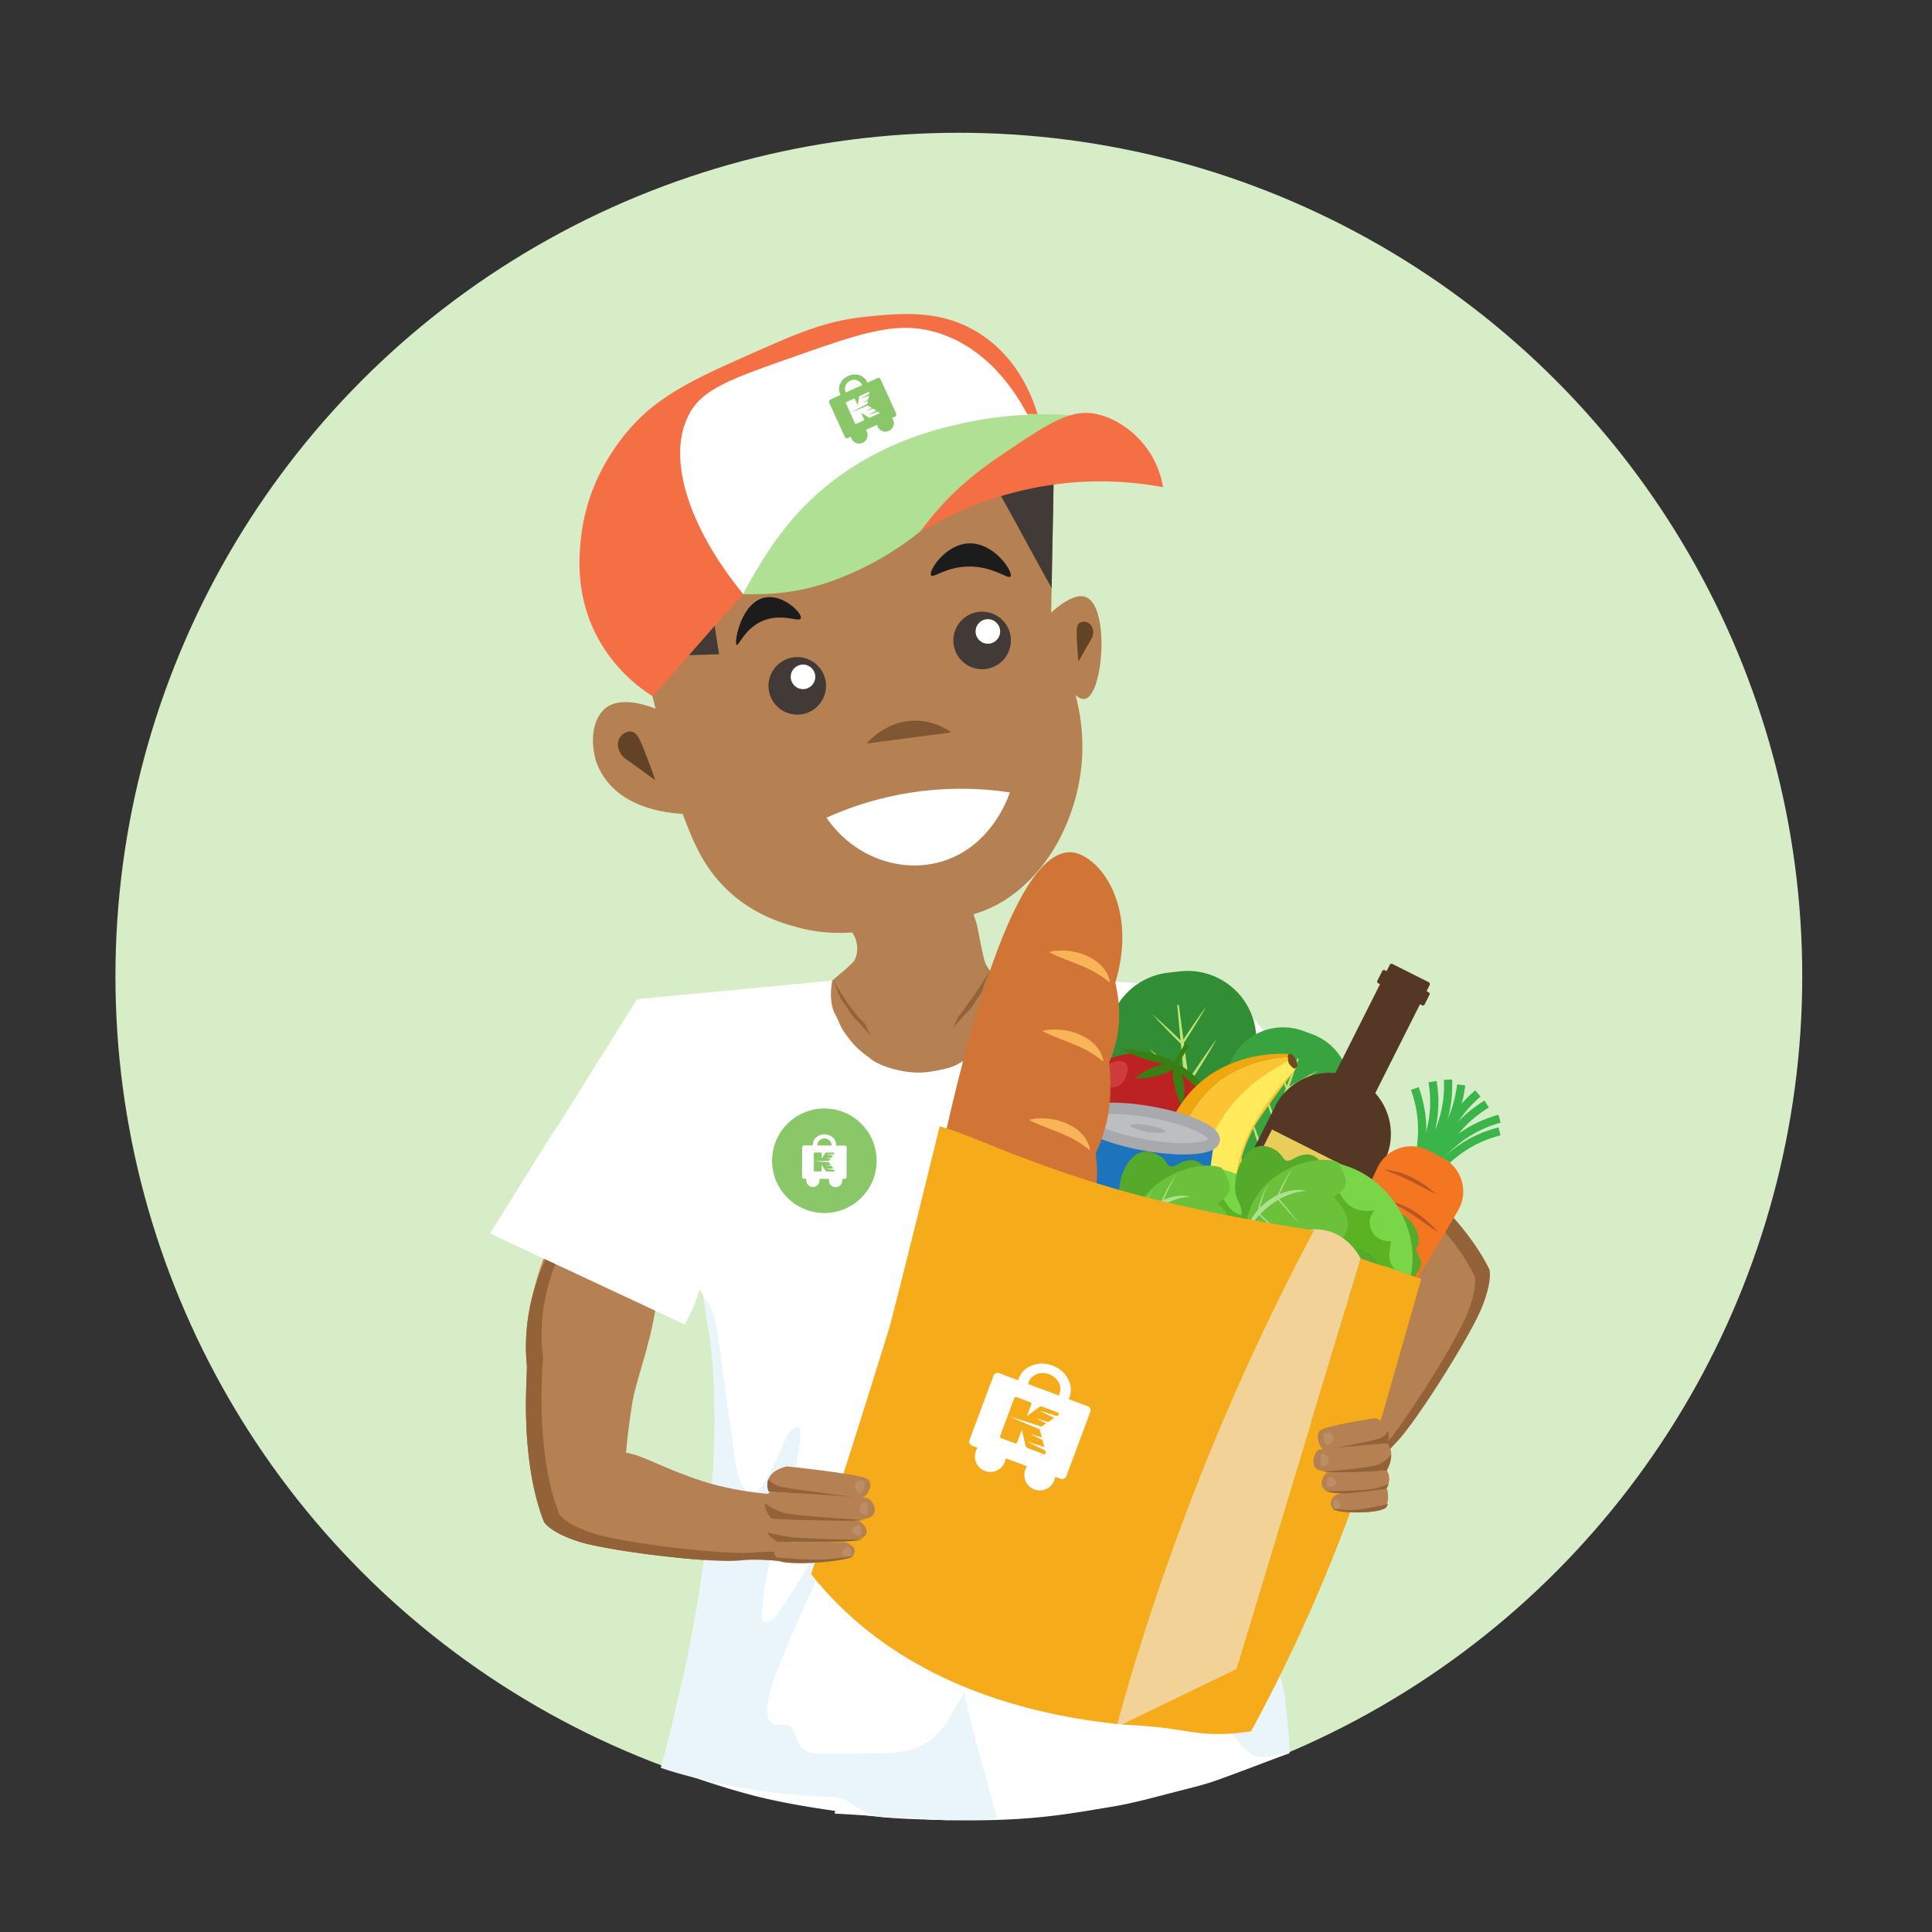 <svg xmlns="http://www.w3.org/2000/svg" xmlns:xlink="http://www.w3.org/1999/xlink"  width="360" height="360" viewBox="0 0 1000 1000">
  <rect x="0" y="0" width="1000" height="1000" fill="#333333" stroke="none"/>
  <defs>
    <style>
      .cls-1 {
        clip-path: url(#clip-Step_3);
      }

      .cls-2 {
        fill: #d7edc8;
      }

      .cls-3 {
        fill: #96693a;
      }

      .cls-4 {
        fill: #F6AB1B;
      }

      .cls-48, .cls-5 {
        fill: #FFFFFF;
      }

      .cls-6 {
        fill: #c9c3c0;
      }

      .cls-17, .cls-7 {
        fill: #b58052;
      }

      .cls-8 {
        fill: #afe094;
      }

      .cls-9 {
        fill: #634326;
      }

      .cls-10 {
        fill: #1c1c1c;
      }

      .cls-11 {
        fill: #423a36;
      }

      .cls-12 {
        fill: #805733;
      }

      .cls-13 {
        fill: #F56F45;
      }

      .cls-14 {
        fill: #89c769;
      }

      .cls-15, .cls-20 {
        fill: #936238;
      }

      .cls-15, .cls-17 {
        fill-rule: evenodd;
      }

      .cls-16 {
        fill: #E9F5FA;
      }

      .cls-18 {
        fill: #282f31;
      }

      .cls-19 {
        fill: #bc8e68;
      }

      .cls-21 {
        fill: #328e34;
      }

      .cls-22 {
        fill: #bfe576;
      }

      .cls-23 {
        fill: #38a33f;
      }

      .cls-24 {
        fill: #bc2222;
      }

      .cls-25 {
        fill: #397f14;
      }

      .cls-26 {
        fill: #ce3c3c;
      }

      .cls-27 {
        fill: #543724;
      }

      .cls-28 {
        fill: #e8cd5b;
      }

      .cls-29 {
        fill: #ffe35a;
      }

      .cls-30 {
        fill: #f0a70f;
      }

      .cls-31 {
        fill: #fcc332;
      }

      .cls-32 {
        fill: #ffeb5c;
      }

      .cls-33 {
        fill: #704a1f;
      }

      .cls-34 {
        fill: #39b54a;
      }

      .cls-35 {
        fill: #f47621;
      }

      .cls-36 {
        fill: #ba5624;
      }

      .cls-37 {
        fill: #1c75bc;
      }

      .cls-38 {
        fill: #bcbec0;
        stroke: #a7a9ac;
        stroke-width: 5.838px;
      }

      .cls-38, .cls-39, .cls-48 {
        stroke-miterlimit: 10;
      }

      .cls-39 {
        fill: #a7a9ac;
        stroke: #bcbec0;
        stroke-width: 1.758px;
      }

      .cls-40 {
        fill: #d17537;
      }

      .cls-41 {
        fill: #f9b458;
      }

      .cls-42 {
        fill: #55aa2b;
      }

      .cls-43 {
        fill: #79d647;
      }

      .cls-44 {
        fill: #5bb222;
      }

      .cls-45 {
        fill: #6cc13a;
      }

      .cls-46 {
        fill: #aee090;
      }

      .cls-47 {
        fill: #f2d296;
      }

      .cls-48 {
        stroke: #231f20;
        stroke-width: 1.099px;
      }
    </style>
    <clipPath id="clip-Step_3">
      <rect width="1000" height="1000"/>
    </clipPath>
  </defs>
  <g id="Step_3" class="cls-1">
    <g id="Group_1609" data-name="Group 1609" transform="translate(-36 -25.654)">
      <ellipse id="Ellipse_73" data-name="Ellipse 73" class="cls-2" cx="436.546" cy="436.546" rx="436.546" ry="436.546" transform="translate(95.75 94.372)"/>
      <g id="Group_1608" data-name="Group 1608">
        <path id="Path_129" data-name="Path 129" class="cls-3" d="M68.5,101.149" transform="translate(9.333 6)"/>
        <g id="Group_1602" data-name="Group 1602">
          <path id="Path_1224" data-name="Path 1224" class="cls-4" d="M77.707,461.009" transform="translate(393.095 336.655)"/>
          <path id="Path_1115" data-name="Path 1115" class="cls-5" d="M84.263,415.512" transform="translate(474.255 109.817)"/>
          <path id="Path_1118" data-name="Path 1118" class="cls-5" d="M63.145,425.122" transform="translate(351.326 174.753)"/>
          <path id="Path_1133" data-name="Path 1133" class="cls-6" d="M100.833,474.366" transform="translate(570.708 461.407)"/>
          <g id="Group_1601" data-name="Group 1601">
            <path id="Path_1110" data-name="Path 1110" class="cls-5" d="M71.525,378.025" transform="translate(400.107 -99.397)"/>
            <path id="Path_1111" data-name="Path 1111" class="cls-5" d="M62.139,390.511q.285,3.43.572,6.859" transform="translate(345.472 -26.714)"/>
            <path id="Path_1113" data-name="Path 1113" class="cls-7" d="M57,487.743c1.811,6.991,4.711,18.285,8.193,32.323,6.022,24.28,6.627,27.907,9.558,35.5,4.322,11.191,9.313,24.119,21.15,35.849,13.914,13.789,29.514,18.22,37.314,20.333,16.614,4.5,29.374,3.015,49.5.458,31.009-3.94,46.514-5.91,61.809-17.265,21.992-16.326,29.514-39.865,31.82-47.407a101.4,101.4,0,0,0,.762-56.026c1.152,1.009,3.1,2.412,5.028,1.958,9.378-2.209,12.708-46.936.689-52.5-3.117-1.443-8.468-.808-18.292,7.836q.652-35.192,1.3-70.383c-2.539.831-8.305,2.7-15.624,4.954C170.4,407.9,120.621,411.2,98.917,441.648c-1.629,2.285-3.441,5.2-7.489,10.531A206.883,206.883,0,0,1,57,487.743Z" transform="translate(315.553 -106.122)"/>
            <path id="Path_1114" data-name="Path 1114" class="cls-8" d="M65.771,466.878c7.641-14.8,20.148-36.9,47.676-57.518a179.7,179.7,0,0,1,46.491-24.77c37.921-13.627,72.273-11.78,92.982-8.737A163.621,163.621,0,0,0,161.3,434.11a156.478,156.478,0,0,1-47.208,26.369C93.44,467.677,77.9,466.836,65.771,466.878Z" transform="translate(351.326 -133.662)"/>
            <path id="Path_1119" data-name="Path 1119" class="cls-5" d="M73.955,388.836" transform="translate(414.254 -45.47)"/>
            <g id="Group_732" data-name="Group 732" transform="translate(338.85 274.676)">
              <path id="Path_1120" data-name="Path 1120" class="cls-7" d="M93.415,403.158c-11.856-5.844-25.537-8.457-32.139-1.215-8.561,9.39-4.072,24.9-3.32,26.9,5.951,15.838,21.461,25.13,44.563,26.576C97.677,436.54,98.258,422.038,93.415,403.158Z" transform="translate(-52.058 -283.169)"/>
              <path id="Path_1121" data-name="Path 1121" class="cls-9" d="M54.795,401.668c-1.609,3.265-.174,7.933,3.942,10.478l17.158,9.044c-2.794-5.624-5.365-10.324-7.432-13.946-3.9-6.832-5.563-9.062-8.006-9.234C58.091,397.844,55.784,399.661,54.795,401.668Z" transform="translate(19.753 -272.865) rotate(8)"/>
              <path id="Path_1122" data-name="Path 1122" class="cls-9" d="M95.551,390.149c2.207,1.348,3.121,4.7,1.617,7.791L90.3,409.893c-.46-4.439-.7-8.239-.839-11.2-.256-5.585-.105-7.556,1.3-8.588A4.527,4.527,0,0,1,95.551,390.149Z" transform="translate(165.083 -316.638)"/>
              <path id="Path_1124" data-name="Path 1124" class="cls-10" d="M63.855,412.329c1.085.6,4.159-8.693,13.719-12.576,9.83-3.992,18.533.984,19.435-1.143,1.027-2.425-8.738-12.521-18.292-10.861C66.017,389.956,62.268,411.447,63.855,412.329Z" transform="translate(14.614 -327.535)"/>
              <path id="Path_1125" data-name="Path 1125" class="cls-10" d="M78.456,400.048c1.113,1.563,7.263-4.093,18.471-4.545,13.41-.541,21.454,6.877,22.685,5.116,1.539-2.2-8.356-17.571-21.542-17.12C85.754,383.92,76.943,397.924,78.456,400.048Z" transform="translate(100.617 -351.265)"/>
              <g id="Group_730" data-name="Group 730" transform="translate(94.912 91.082)">
                <ellipse id="Ellipse_74" data-name="Ellipse 74" class="cls-11" cx="14.896" cy="14.896" rx="14.896" ry="14.896"/>
                <ellipse id="Ellipse_75" data-name="Ellipse 75" class="cls-5" cx="6.357" cy="6.357" rx="6.357" ry="6.357" transform="translate(11.519 3.878)"/>
              </g>
              <g id="Group_731" data-name="Group 731" transform="translate(190.596 67.578)">
                <ellipse id="Ellipse_76" data-name="Ellipse 76" class="cls-11" cx="14.896" cy="14.896" rx="14.896" ry="14.896"/>
                <ellipse id="Ellipse_77" data-name="Ellipse 77" class="cls-5" cx="6.357" cy="6.357" rx="6.357" ry="6.357" transform="translate(11.52 3.878)"/>
              </g>
              <path id="Path_1126" data-name="Path 1126" class="cls-12" d="M74.205,407.875c1.329-1.695,10.262-12.708,25.151-13.148a32.62,32.62,0,0,1,18.291,5.144Z" transform="translate(92.992 -275.396) rotate(3)"/>
              <path id="Path_1127" data-name="Path 1127" class="cls-11" d="M83.582,386.061a28.957,28.957,0,0,1,27.443-6.107c-.172,17.96-.779,36.257-.95,54.217C101.1,418.247,92.558,401.986,83.582,386.061Z" transform="translate(131.441 -378.765)"/>
              <path id="Path_1128" data-name="Path 1128" class="cls-11" d="M59.372,405.159l19.435-.572q-1.143-7.431-2.286-14.862" transform="translate(-9.484 -314.967)"/>
              <path id="Path_2807" data-name="Path 2807" class="cls-5" d="M68.255,415.971a169.368,169.368,0,0,1,94.865-13.084c-.623,1.987-9.447,28.567-35.983,35.983C105.664,444.871,81.748,435.765,68.255,415.971Z" transform="translate(56.698 -241.756)"/>
            </g>
            <path id="Path_1129" data-name="Path 1129" class="cls-13" d="M203.255,412.027a47.247,47.247,0,0,0-11.575-24.071c-2.4-2.639-11.244-11.747-23.922-13.977-13.192-2.32-25.023,5.84-48.616,21.741-14.787,9.966-23.073,18.054-26.816,21.889a153.542,153.542,0,0,0-14.855,17.712,181.9,181.9,0,0,1,77.94-25.624A178.248,178.248,0,0,1,203.255,412.027Z" transform="translate(434.717 -134.213)"/>
            <path id="Path_1131" data-name="Path 1131" class="cls-13" d="M136.43,510.981c-5.916,6.748-9.87,10.876-15.786,17.625l-16.978,19.366L89.614,564a82.042,82.042,0,0,1-28.2-29.724c-11.708-21.33-10.045-41.656-9.146-51.064,2.61-27.3,16.011-45.715,20.578-51.826,16.567-22.169,36.821-31.113,71.643-46.491,21.17-9.35,35.435-15.5,56.4-17.529,17.428-1.686,37.691-3.713,57.162,8.384,20.84,12.947,28.31,34.3,30.635,42.179a206.039,206.039,0,0,0-65.694,8.885c-11.992,3.687-26.078,8.179-41.919,19.054-9.964,6.841-27.82,19.44-37.345,42.681C140.464,496.508,137.1,506.183,136.43,510.981Z" transform="translate(284.315 -177.895)"/>
            <path id="Path_1132" data-name="Path 1132" class="cls-5" d="M239.1,412.149c-6.232-11.9-20.73-34.635-46.853-42.567-20.64-6.267-38.657.062-74.691,12.719-30.293,10.641-45.431,15.982-52.589,27.682-13.869,22.675-1.482,60.3,26.951,94.934,1.485-3.006,3.693-7.024,6.584-11.887,5.772-9.709,17.988-30.318,41.138-47.675,25.335-19,50.046-25.125,63.191-28.244A189.548,189.548,0,0,1,239.1,412.149Z" transform="translate(328.78 -171.776)"/>
            <g id="Group_746" data-name="Group 746" transform="matrix(0.998, -0.07, 0.07, 0.998, 464.17, 220.477)">
              <g id="Group_745" data-name="Group 745">
                <g id="Group_743" data-name="Group 743">
                  <g id="Group_742" data-name="Group 742">
                    <g id="Group_740" data-name="Group 740" transform="translate(9.986 21.871)">
                      <path id="Wheel_2_8_" class="cls-14" d="M74.917,374.884a4.369,4.369,0,1,1-2.568,5.621A4.369,4.369,0,0,1,74.917,374.884Z" transform="translate(-72.072 -369.398)"/>
                      <path id="Wheel_1_8_" class="cls-14" d="M76.963,374.121a4.374,4.374,0,1,1-2.566,5.62A4.37,4.37,0,0,1,76.963,374.121Z" transform="translate(-60.149 -373.844)"/>
                    </g>
                    <path id="Cart_8_" class="cls-14" d="M96.377,373.381l-5.28,1.969-.2-.546c-1.3-3.474-5.548-5.095-9.5-3.623s-6.1,5.482-4.806,8.956l.2.546-5.282,1.97a1.255,1.255,0,0,0-.838,1.559L77.5,402.529a1.254,1.254,0,0,0,1.654.628l24.865-9.272a1.255,1.255,0,0,0,.84-1.559l-6.831-18.318A1.257,1.257,0,0,0,96.377,373.381ZM88.3,376.394l-8.7,3.246-.2-.546a4.682,4.682,0,0,1,8.7-3.245Z" transform="translate(-70.608 -370.638)"/>
                    <g id="Group_741" data-name="Group 741" transform="translate(8.635 9.548)">
                      <path id="Path_1140" data-name="Path 1140" class="cls-5" d="M76.173,388.024a.428.428,0,0,1-.274-.256l-2.981-7.995-.327-.878-.689-1.847a.428.428,0,0,1,.039-.374.592.592,0,0,1,.323-.271l3.748-1.4a.6.6,0,0,1,.422-.007.428.428,0,0,1,.275.258l1.225,3.286.962-4.2a.923.923,0,0,1,.649-.658l4.336-1.617a.481.481,0,0,1,.344,0,.348.348,0,0,1,.224.209.328.328,0,0,1,.009.2l-1.664,6.328,5.92,4.068a.285.285,0,0,1,.128.162.345.345,0,0,1-.031.3.486.486,0,0,1-.264.22l-4.474,1.668a1.053,1.053,0,0,1-.576.074.887.887,0,0,1-.371-.156l-3.743-2.725,1.325,3.553a.427.427,0,0,1-.04.372.587.587,0,0,1-.323.271l-3.748,1.4A.6.6,0,0,1,76.173,388.024Z" transform="translate(-71.874 -372.037)"/>
                    </g>
                  </g>
                </g>
                <g id="Group_744" data-name="Group 744" transform="translate(11.011 9.435)">
                  <path id="Path_1141" data-name="Path 1141" class="cls-14" d="M82.156,373.125c-.326-.894-8.792,3.028-8.792,3.028S82.477,374,82.156,373.125Z" transform="translate(-65.58 -366.361)"/>
                  <path id="Path_1142" data-name="Path 1142" class="cls-14" d="M85.869,372.8c-.4-.865-13.646,5.152-13.646,5.152S86.266,373.65,85.869,372.8Z" transform="translate(-72.222 -367.984)"/>
                  <path id="Path_1143" data-name="Path 1143" class="cls-14" d="M81.915,372.477c-.325-.892-8.793,3.027-8.793,3.027S82.236,373.354,81.915,372.477Z" transform="translate(-66.988 -370.134)"/>
                  <path id="Path_1144" data-name="Path 1144" class="cls-14" d="M82.277,373.449c-.326-.894-8.792,3.027-8.792,3.027S82.6,374.328,82.277,373.449Z" transform="translate(-64.877 -364.475)"/>
                  <path id="Path_1145" data-name="Path 1145" class="cls-14" d="M81.794,372.153C81.469,371.261,73,375.18,73,375.18S82.114,373.03,81.794,372.153Z" transform="translate(-67.691 -372.021)"/>
                </g>
              </g>
            </g>
            <path id="Path_1225" data-name="Path 1225" class="cls-7" d="M93.152,74.591c.124-.184,4.266,8.648-1.917,15.91-2.452,2.877-33.429,14.715-42.922,19.9-33.038,18.043-68.994,39.074-62.508,41.8,11.648,4.9,232.087,53.622,238.259,46.269,2.564-3.054-23.5-32.83-45.251-62.117-3.763-5.066-23.438-14.509-23.153-27.382.12-5.452,1.453-17.94,1.358-19.273-1.472-20.6,8.833-12.369,8.166-13.941.343-.973-1.4-.4-1.4-.4s14.069-8.965-2.4-7.567" transform="translate(365.777 460.622) rotate(-16)"/>
            <path id="Path_2808" data-name="Path 2808" class="cls-15" d="M1121.728,733.765c-31.271,17.063-79.594,18.145-79.594,18.145s-30.7,10.008-66.838-7.055a36.946,36.946,0,0,1-11.926-8.645,35.6,35.6,0,0,0,16.974,15.927c36.138,17.063,68.5,7.176,68.5,7.176s46.661-1.205,77.929-18.269c0,0,5.05-3.638,7.971-19.621,2.859-15.982,2.859-68.707-.608-83.608-1.644-7.111-2.191-16.1-2.251-23.49a17.771,17.771,0,0,0-4.441,5.118,76.457,76.457,0,0,0,1.64,11.09c3.468,14.9,3.468,67.626.61,83.61-2.922,15.982-7.97,19.623-7.97,19.623Z" transform="translate(1190.444 -214.632) rotate(97)"/>
          </g>
          <g id="Group_854" data-name="Group 854">
            <path id="Path_1226" data-name="Path 1226" class="cls-5" d="M71.477,433.093c16.128-7.825,77.771,55.941,106.225,132.05,11.449,30.623,32.431,103.69,10.639,194.243-13.464-.33-32.4-.517-49.18-3.32-6.54-1.093-30-3.665-52.178-9.305a417.4,417.4,0,0,1-47.478-15.6l14.366-60.882s13.824-66.157,14.4-116.917-12.015-83.993-12.111-86.126C55.58,454.464,65.02,436.226,71.477,433.093Z" transform="translate(339.34 208.362)"/>
            <path id="Path_1228" data-name="Path 1228" class="cls-5" d="M120.71,435.747,44.876,556.929,145.1,603.8c3.745-6.771,7.594-18.858,7.594-18.858s13.476,24.65,43.145,99.924c1.363,3.458,5.284,71.764,27.125,121.58,12.052,27.488,3.709,36.876,0,50.8.726,0,56.3,3.429,57.377,3.439,7.424.065,17.442.213,29.794-.262,22.946-.883,38.365-3.741,55.247-6.526,12.249-2.02,20.638-4.436,34.48-8.013,5.586-1.443,11.4-2.807,16.9-4.516,8.156-2.536,36.116-13.5,41.623-15.28-2.074-61.394-38.436-102.434-41.623-165.184-1.9-37.481,8.533-89.237,7.288-126.075l27.438,22.1c15.5-9.146,40.117-19.943,55.614-29.089-5.185-12.077-80.31-96.776-80.31-96.776s-98.028-8.842-116.25-4.951c.636,1.224,2.139,9.568-1.3,17.641-.671,1.574-2.7,6.569-2.7,6.569L303.01,456.1l-3.213,3.712s-5.09,6.194-8.958,7.417c-3.12.987-4.02,3.08-11.153,4.644s-11.245,2.171-17.379,1.609c-9.953-.909-19.061-4.969-21.321-7.541a42.953,42.953,0,0,1-11.514-11.147,30.131,30.131,0,0,1-3.865-6.321,50.592,50.592,0,0,0-2.189-4.712c-3.936-6.825-1.611-17.641-1.611-17.641S138.908,433.964,120.71,435.747Z" transform="translate(244.983 107.112)"/>
            <ellipse id="Ellipse_83" data-name="Ellipse 83" class="cls-14" cx="27.056" cy="27.056" rx="27.056" ry="27.056" transform="translate(435.634 599.4)"/>
            <g id="Group_749" data-name="Group 749" transform="translate(451.128 612.8)">
              <g id="Group_738" data-name="Group 738">
                <g id="Group_736" data-name="Group 736">
                  <g id="Group_735" data-name="Group 735">
                    <g id="Group_733" data-name="Group 733" transform="translate(2.179 20.353)">
                      <path id="Wheel_2_9_" class="cls-5" d="M72.306,431.32a3.447,3.447,0,1,1-3.467,3.428A3.447,3.447,0,0,1,72.306,431.32Z" transform="translate(-68.838 -431.32)"/>
                      <path id="Wheel_1_9_" class="cls-5" d="M74.029,431.33a3.451,3.451,0,1,1-3.466,3.428A3.449,3.449,0,0,1,74.029,431.33Z" transform="translate(-58.798 -431.264)"/>
                    </g>
                    <path id="Cart_9_" class="cls-5" d="M90.6,434.151l-4.446-.025,0-.46c.016-2.926-2.668-5.311-5.993-5.33s-6.035,2.337-6.052,5.263l0,.46-4.447-.025a.991.991,0,0,0-1.055.915l-.087,15.425a.99.99,0,0,0,1.044.926l20.938.118a.99.99,0,0,0,1.056-.915l.087-15.425A.991.991,0,0,0,90.6,434.151Zm-6.8-.038-7.329-.041,0-.46a3.695,3.695,0,0,1,7.329.041Z" transform="translate(-68.519 -428.336)"/>
                    <g id="Group_734" data-name="Group 734" transform="translate(6.102 9.37)">
                      <path id="Path_1134" data-name="Path 1134" class="cls-14" d="M69.544,439.377a.335.335,0,0,1-.13-.265l.038-6.732,0-.739.009-1.556a.338.338,0,0,1,.134-.265.473.473,0,0,1,.314-.11l3.156.018a.469.469,0,0,1,.313.113.34.34,0,0,1,.131.267l-.016,2.767,1.883-2.826a.73.73,0,0,1,.663-.3l3.651.021a.382.382,0,0,1,.255.092.277.277,0,0,1,.107.217.258.258,0,0,1-.05.153l-3,4.2,3.229,4.657a.224.224,0,0,1,.048.155.275.275,0,0,1-.108.215.385.385,0,0,1-.256.089l-3.767-.021a.832.832,0,0,1-.446-.106.7.7,0,0,1-.23-.219l-2-3.058-.017,2.992a.338.338,0,0,1-.134.264.465.465,0,0,1-.314.11l-3.156-.018A.454.454,0,0,1,69.544,439.377Z" transform="translate(-69.414 -429.71)"/>
                    </g>
                  </g>
                </g>
                <g id="Group_737" data-name="Group 737" transform="translate(6.53 10.262)">
                  <path id="Path_1135" data-name="Path 1135" class="cls-5" d="M77.659,431.063c.01-.75-7.334-.226-7.334-.226S77.651,431.8,77.659,431.063Z" transform="translate(-64.534 -425.075)"/>
                  <path id="Path_1136" data-name="Path 1136" class="cls-5" d="M80.985,430.676c-.055-.75-11.509-.018-11.509-.018S81.041,431.415,80.985,430.676Z" transform="translate(-69.476 -426.945)"/>
                  <path id="Path_1137" data-name="Path 1137" class="cls-5" d="M77.662,430.517c.01-.749-7.334-.227-7.334-.227S77.654,431.255,77.662,430.517Z" transform="translate(-64.516 -428.252)"/>
                  <path id="Path_1138" data-name="Path 1138" class="cls-5" d="M77.657,431.336c.01-.75-7.333-.226-7.333-.226S77.648,432.074,77.657,431.336Z" transform="translate(-64.542 -423.487)"/>
                  <path id="Path_1139" data-name="Path 1139" class="cls-5" d="M77.664,430.244c.01-.749-7.334-.227-7.334-.227S77.655,430.981,77.664,430.244Z" transform="translate(-64.507 -429.84)"/>
                </g>
              </g>
            </g>
            <path id="Path_1457" data-name="Path 1457" class="cls-16" d="M304.949,514.862c8.64-.254,13.783,7.2,21.8,9.536,7.3,2.128,17.4.867,23.948,1.74,8.879,1.184,16.841.364,23.326.535a124.347,124.347,0,0,0,17.287-.535s-15.365-52.471-17.145-65.777c-4.178,7.338-7.921,15.333-13.08,21.028-9.629,10.569-22.418,11.062-34.336,11.062-8.866.055-17.768.055-26.633.11-4.4,0-9.52-.493-12.063-5.914-1.163-2.519-1.671-5.8-3.306-7.666-2.907-3.231-7.449.383-10.537-2.464-3.488-3.231-2.216-11.281-.4-16.811,14.606-44.027,38.006-80.387,52.394-124.579,1.78-5.476,3.452-11.828,1.926-17.468-13.843,18.728-19.875,47.039-30.775,69.764-5.268,10.952-11.627,20.59-17.986,30.118-2.689,4.052-6.395,8.488-9.919,6.3-.363-34.882,18.64-64.507,19.948-99.334-3.379-3.286-7.158,3.067-9.229,8.269a126.865,126.865,0,0,1-9.592,19.275c-1.526,2.464-3.27,4.983-5.487,5.531-5.487,1.369-8.575-9.035-9.7-17.249q-4.306-31.131-8.575-62.262c-.727-5.312-1.49-10.788-3.452-15.333A15.915,15.915,0,0,0,239,256.6c2.144,12.7,3.924,24.478,4.542,31.542,8.212,94.242-26.556,211.7-26.556,211.7S254.626,513.384,304.949,514.862Z" transform="translate(161 440.816)"/>
            <g id="Group_850" data-name="Group 850">
              <g id="Group_843" data-name="Group 843" transform="translate(1100.337 -221.754) rotate(97)">
                <path id="Path_1513" data-name="Path 1513" class="cls-17" d="M1093.481,524.447l.122.608s2.617,24.518-1.7,46.845c-4.38,22.267-9.773,32.687-9.773,41.083,0,0-9.336.576-26.962-.1-7.043-.272-28.3-4.349-28.844-4.014,0,0-28.583-5.413-73.479.367,0,0-24.5,31.511,11.7,49.762,36.138,18.251,73.713,10.958,73.713,10.958s46.089-2.2,77.357-20.455c0,0,9.563,3.256,12.485-13.839,2.859-17.094,5.6-70.572,2.13-86.511-1.644-7.606-2.191-17.217-2.251-25.125.851-.731-40.152-5.294-34.5.425Z"/>
                <path id="Path_1514" data-name="Path 1514" class="cls-15" d="M1121.728,733.765c-31.271,17.063-79.594,18.145-79.594,18.145s-30.7,10.008-66.838-7.055a36.946,36.946,0,0,1-11.926-8.645,35.6,35.6,0,0,0,16.974,15.927c36.138,17.063,68.5,7.176,68.5,7.176s46.661-1.205,77.929-18.269c0,0,5.05-3.638,7.971-19.621,2.859-15.982,2.859-68.707-.608-83.608-1.644-7.111-2.191-16.1-2.251-23.49a17.771,17.771,0,0,0-4.441,5.118,76.457,76.457,0,0,0,1.64,11.09c3.468,14.9,3.468,67.626.61,83.61-2.922,15.982-7.97,19.623-7.97,19.623Z" transform="translate(-3.912 -90.303)"/>
                <path id="Path_1534" data-name="Path 1534" class="cls-18" d="M1191.652,519.616Z" transform="translate(-105.775 -47.975)"/>
              </g>
            </g>
            <path id="Path_1642" data-name="Path 1642" class="cls-5" d="M2304.3-3431.845l-33.641,53.937,100.726,47.1a89.014,89.014,0,0,0,7.332-16.814,78.636,78.636,0,0,0,2.814-17.44,75.385,75.385,0,0,1,2.447-13.981,75.151,75.151,0,0,1,6.332-13.726l2.705-42.8" transform="translate(-1981 4042)"/>
            <path id="Path_1448" data-name="Path 1448" class="cls-16" d="M592.856,250.226c5.387-2.586,2.722-8.138,4.692-12.359,2.433-.38,4.576,1.027,6.43,2.129s4.924,1.977,6.6.8a2.474,2.474,0,0,0,.869-2.548c-.869-9.659-7.7-19.279-4.576-28.748,5.271.266,6.372,4.981,9.731,7.681a4.026,4.026,0,0,0,3.3.951c.232-.076,10.42-21.128,10.593-21.242,2.209,3.76,8.829-14.866,9.734-9.037,1.865,12-4.079,49.412-4.2,50.015-.406,1.939-2.111,42.989-2.111,42.989-25.429-2.852-48.6-25.611-58.33-29.527C580.807,250.493,588.164,252.47,592.856,250.226Z" transform="translate(28.43 470.565)"/>
            <path id="Path_1644" data-name="Path 1644" class="cls-16" d="M592.856,250.226c5.387-2.586,2.722-8.138,4.692-12.359,2.433-.38,4.576,1.027,6.43,2.129s4.924,1.977,6.6.8a2.474,2.474,0,0,0,.869-2.548c-.869-9.659-7.7-19.279-4.576-28.748,5.271.266,6.372,4.981,9.731,7.681a4.026,4.026,0,0,0,3.3.951c.232-.076,10.42-21.128,10.593-21.242,2.209,3.76,11.743-18.349,12.648-12.52,1.865,12,.12,48.426,0,49.029-.406,1.939,17.82,62.277,17.82,62.277-5.45-.611,12.823,27.394,19.48,53.816,2.5,9.938,3.633,34.724,3.633,34.724s-15.395,3.36-18.27,1.78c-21.223-11.666-84.165-132.232-90.218-134.668C580.807,250.493,588.164,252.47,592.856,250.226Z" transform="translate(19.43 548.565)"/>
            <g id="Group_853" data-name="Group 853">
              <g id="Group_851" data-name="Group 851" transform="translate(597.986 705.182) rotate(-50)">
                <g id="Group_843-2" data-name="Group 843" transform="translate(154.089 -19.781) rotate(83)">
                  <path id="Path_1513-2" data-name="Path 1513" class="cls-17" d="M138.6,146.318l.1-.6S140.738,121.6,136.42,99.5c-4.373-22.038-9.5-32.415-9.627-40.693,0,0-8.605-.745-24.823-.409-6.481.135-25.987,3.751-26.5,3.41,0,0-26.235,4.8-67.661-1.756,0,0-23.038-31.535,10.012-48.844C50.818-6.1,85.528,1.8,85.528,1.8S128,4.848,157.067,23.437c0,0,8.756-3.029,11.707,13.883,2.894,16.909,6.232,69.691,3.284,85.341-1.4,7.468-3.1,27.72-3.036,35.517.794.737-35.542-6.327-30.421-11.859Z" transform="translate(0 0.599)"/>
                  <path id="Path_1514-2" data-name="Path 1514" class="cls-15" d="M145.819,29.749c-29.048-17.36-73.55-19.337-73.55-19.337S43.85,0,10.847,16.081A32.491,32.491,0,0,0,0,24.352,32.083,32.083,0,0,1,15.382,9.021C48.389-7.064,78.336,3.265,78.336,3.265s42.974,2.067,72.02,19.427c0,0,4.7,3.671,7.638,19.433,2.876,15.76,3.682,67.575.718,82.153-1.4,6.957-4.485,31.836-4.427,39.1-1.307-1.143-13.641-.324-14.68-2.412.22-3.8,13.893-26.291,14.568-29.628,2.965-14.579,2.159-66.394-.716-82.155-2.934-15.761-7.637-19.435-7.637-19.435Z" transform="translate(13.436 0)"/>
                  <path id="Path_1534-2" data-name="Path 1534" class="cls-18" d="M0,3.005Z" transform="translate(138.623 171.463)"/>
                </g>
              </g>
              <g id="Group_852" data-name="Group 852" transform="translate(680.814 822.703) rotate(180)">
                <g id="Group_826" data-name="Group 826" transform="translate(1.343 33.564)">
                  <path id="Path_1389" data-name="Path 1389" class="cls-7" d="M.725,3.435s-4.6,9.716,9.349,13.052c0,0,36.922-3.827,41.358-6.379S51.433,0,47.947,0Z" transform="translate(0.072 0)"/>
                  <path id="Path_1390" data-name="Path 1390" class="cls-19" d="M5.039,6.379S1.016,7.851.132,4.711,3.076,0,3.076,0,5.53,2.061,5.039,6.379Z" transform="translate(45.311 2.355)"/>
                  <path id="Path_1391" data-name="Path 1391" class="cls-20" d="M.558,9.716A8.495,8.495,0,0,1,.726,3.337L48.681,0h0S14.692,4.318,7.793,5.692A11.951,11.951,0,0,0,.558,9.716Z" transform="translate(0 0.098)"/>
                </g>
                <g id="Group_827" data-name="Group 827" transform="translate(0 21.748)">
                  <path id="Path_1392" data-name="Path 1392" class="cls-7" d="M2.866,15.115s48.767-2.748,50.6-3.435,6.1-6.673,1.372-9.716c-5.943-3.827-51.51-.883-51.51-.883S-3.839,9.619,2.866,15.115Z" transform="translate(0.019 0.136)"/>
                  <path id="Path_1393" data-name="Path 1393" class="cls-19" d="M3.638,6.4A3.506,3.506,0,0,1,.007,2.968C-.189-.466,3.834.024,3.834.024S4.619,4.048,3.638,6.4Z" transform="translate(49.134 3.45)"/>
                  <path id="Path_1394" data-name="Path 1394" class="cls-20" d="M9.519,4.357A34.378,34.378,0,0,0,0,9.264c0-4.22,3.55-8.145,3.55-8.145S36.948-.942,51.791.53h0C51.63.628,16.3,2.395,9.519,4.357Z" transform="translate(0 0)"/>
                </g>
                <g id="Group_828" data-name="Group 828" transform="translate(1.068 10.798)">
                  <path id="Path_1395" data-name="Path 1395" class="cls-7" d="M1.8,12.167S-4.181,6.082,5.673.194c0,0,37.476-.981,42.806,1.472s3.392,7.066-1.131,9.421C47.348,11.087,19.888,11.087,1.8,12.167Z"/>
                  <path id="Path_1396" data-name="Path 1396" class="cls-19" d="M3.932,5.4S.2,5.005.007,2.65,3.932,0,3.932,0,6.091,1.865,3.932,5.4Z" transform="translate(44.141 3.432)"/>
                  <path id="Path_1397" data-name="Path 1397" class="cls-20" d="M11.263,2.725A110.376,110.376,0,0,0,0,5.081C.84,3.511,2.353,1.842,5.379.174c0,0,33.452-.785,42.865.981l.5.1h0C48.413,1.253,19.5,1.646,11.263,2.725Z" transform="translate(0.306 0.02)"/>
                </g>
                <g id="Group_840" data-name="Group 840" transform="translate(4.41 0)">
                  <path id="Path_1398" data-name="Path 1398" class="cls-7" d="M.2,10.981S-1.113,4.5,3.008,1.461C7.128-1.679,38.78.774,41.215,3.817c3.558,4.612-3.933,6.968-3.933,6.968S9,10.49.2,10.981Z" transform="translate(0 0.012)"/>
                  <path id="Path_1399" data-name="Path 1399" class="cls-19" d="M3.647,5.056S-.279,3.682.016,1.621,4.236.051,4.236.051,6.1,1.719,3.647,5.056Z" transform="translate(35.571 3.483)"/>
                  <path id="Path_1400" data-name="Path 1400" class="cls-20" d="M40.684,3.534c-5.812-.883-14.53-2.061-22.667-1.668C10.462,2.16,4.068,2.651,0,3.043a7.883,7.883,0,0,1,1.55-1.57C6.006-1.569,36.422.59,40.684,3.534Z" transform="translate(0.693 0)"/>
                </g>
              </g>
            </g>
            <path id="Path_1645" data-name="Path 1645" class="cls-5" d="M2359.37-3431.845l33.641,53.937L2327-3335.644s-18.982-18.813-21.519-27.377-4.784-19.063-4.784-19.063-7.218-2.8-9.117-9.091-13.671-7.092-13.671-7.092l-7.25-37.306" transform="matrix(0.996, -0.087, 0.087, 0.996, -1339.262, 4209.358)"/>
          </g>
        </g>
        <g id="Group_1603" data-name="Group 1603" transform="matrix(0.995, 0.105, -0.105, 0.995, 457.374, 51.978)">
          <g id="Group_1305" data-name="Group 1305" transform="translate(204.417 452.863)">
            <g id="Group_1293" data-name="Group 1293">
              <path id="Path_2384" data-name="Path 2384" class="cls-21" d="M133.958,407.623l-5.918,1.312a35.51,35.51,0,0,0-26.988,42.351l6.818,30.769c8.732,39.416,43.9,41.694,43.9,41.694a3.828,3.828,0,0,1,1.492,2.273l7.259,32.76a1.043,1.043,0,0,0,1.245.793l5.443-1.206a1.045,1.045,0,0,0,.793-1.245l-7.236-32.657a3.828,3.828,0,0,1,.387-2.681s31.374-13.984,21.974-56.4l-6.815-30.77A35.512,35.512,0,0,0,133.958,407.623Z" transform="translate(-100.203 -406.775)"/>
              <g id="Group_1284" data-name="Group 1284" transform="translate(34.182 18.111)">
                <g id="Group_1283" data-name="Group 1283">
                  <path id="Path_2385" data-name="Path 2385" class="cls-22" d="M106.331,409.571l32.1,133.455-5.679,1.258L105.481,409.76Z" transform="translate(-105.481 -409.571)"/>
                </g>
              </g>
              <g id="Group_1286" data-name="Group 1286" transform="translate(21.805 17.338)">
                <g id="Group_1285" data-name="Group 1285">
                  <path id="Path_2386" data-name="Path 2386" class="cls-22" d="M103.57,416.432c1.5,1.03,2.965,2.1,4.433,3.163s2.921,2.152,4.364,3.25,2.885,2.2,4.321,3.3,2.854,2.236,4.283,3.352l-.874.19c.868-1.711,1.757-3.411,2.635-5.117.9-1.694,1.784-3.4,2.7-5.082s1.834-3.372,2.767-5.048l1.421-2.505q.716-1.25,1.455-2.488-.569,1.325-1.161,2.638l-1.195,2.62q-1.216,2.609-2.465,5.2c-.826,1.732-1.688,3.446-2.531,5.169-.867,1.712-1.721,3.429-2.6,5.135l-.324.633-.55-.443c-1.412-1.137-2.835-2.26-4.238-3.409s-2.811-2.29-4.2-3.457-2.777-2.333-4.157-3.512S104.913,417.656,103.57,416.432Z" transform="translate(-103.57 -409.452)"/>
                </g>
              </g>
              <g id="Group_1288" data-name="Group 1288" transform="translate(22.135 33.436)">
                <g id="Group_1287" data-name="Group 1287">
                  <path id="Path_2387" data-name="Path 2387" class="cls-22" d="M103.621,420.66q1.4.969,2.783,1.959l2.756,1.993,2.734,2.02c.914.67,1.813,1.359,2.719,2.04s1.812,1.36,2.706,2.055l2.692,2.073c.9.687,1.788,1.39,2.679,2.089l2.672,2.1-1.093.238c.535-1.072,1.1-2.131,1.642-3.2l1.65-3.194c1.125-2.117,2.229-4.244,3.375-6.35l1.714-3.161,1.742-3.147,1.775-3.13q.895-1.562,1.818-3.108-.711,1.656-1.45,3.3l-1.493,3.275-1.526,3.257-1.554,3.243c-1.032,2.164-2.108,4.306-3.162,6.458l-1.618,3.21c-.543,1.068-1.071,2.144-1.626,3.206l-.41.784-.683-.547L121.813,436c-.883-.709-1.77-1.414-2.644-2.134l-2.631-2.15c-.88-.713-1.745-1.445-2.616-2.168s-1.744-1.446-2.6-2.183l-2.589-2.2-2.567-2.23Q104.881,421.8,103.621,420.66Z" transform="translate(-103.621 -411.937)"/>
                </g>
              </g>
              <g id="Group_1290" data-name="Group 1290" transform="translate(23.337 50.189)">
                <g id="Group_1289" data-name="Group 1289">
                  <path id="Path_2388" data-name="Path 2388" class="cls-22" d="M103.807,424.6q1.616,1.119,3.214,2.262c1.068.758,2.121,1.535,3.182,2.3l3.158,2.332c1.055.774,2.093,1.57,3.138,2.356s2.092,1.57,3.125,2.373l3.109,2.394c1.04.793,2.065,1.605,3.094,2.413l3.085,2.424-1.262.274c.617-1.239,1.265-2.462,1.9-3.694l1.905-3.688,1.94-3.671c.646-1.224,1.293-2.447,1.957-3.662l1.98-3.651,2.012-3.634,1.023-1.808,1.027-1.806q1.033-1.8,2.1-3.589-.821,1.912-1.675,3.806l-.859,1.892-.865,1.889-1.762,3.762-1.794,3.745c-.595,1.251-1.206,2.492-1.818,3.733l-1.833,3.725-1.869,3.707c-.627,1.234-1.237,2.476-1.878,3.7l-.473.906-.789-.632-3.061-2.453c-1.02-.818-2.044-1.632-3.053-2.464l-3.038-2.484c-1.016-.824-2.015-1.669-3.021-2.5s-2.015-1.67-3.008-2.521l-2.989-2.545c-.988-.859-1.984-1.708-2.965-2.575S104.779,425.478,103.807,424.6Z" transform="translate(-103.807 -414.524)"/>
                </g>
              </g>
              <g id="Group_1292" data-name="Group 1292" transform="translate(22.478 65.389)">
                <g id="Group_1291" data-name="Group 1291">
                  <path id="Path_2389" data-name="Path 2389" class="cls-22" d="M103.674,429.22c1.324.91,2.633,1.839,3.939,2.773s2.6,1.882,3.9,2.821l1.937,1.427,1.933,1.431c1.294.949,2.566,1.925,3.848,2.888s2.565,1.925,3.831,2.909l3.811,2.934c.633.491,1.273.974,1.9,1.472l1.891,1.485,3.782,2.971-1.547.336c.757-1.518,1.55-3.017,2.324-4.527l2.336-4.521,2.379-4.5c.791-1.5,1.584-3,2.4-4.49l2.427-4.474,2.466-4.454,1.254-2.217c.42-.738.831-1.48,1.259-2.214.847-1.472,1.7-2.942,2.574-4.4-.666,1.565-1.358,3.116-2.052,4.666-.343.777-.7,1.545-1.054,2.319l-1.059,2.316-2.16,4.611-2.2,4.591c-.729,1.532-1.478,3.054-2.229,4.576l-2.247,4.566-2.291,4.544c-.769,1.512-1.517,3.035-2.3,4.538l-.58,1.111-.966-.774-3.752-3.008-1.876-1.5c-.628-.5-1.244-1.011-1.866-1.517l-3.723-3.045c-1.245-1.009-2.469-2.045-3.7-3.069s-2.469-2.046-3.687-3.091l-1.833-1.558-1.83-1.561c-1.21-1.053-2.432-2.094-3.634-3.157S104.861,430.3,103.674,429.22Z" transform="translate(-103.674 -416.871)"/>
                </g>
              </g>
            </g>
            <g id="Group_1304" data-name="Group 1304" transform="translate(56.319 23.862)">
              <path id="Path_2390" data-name="Path 2390" class="cls-23" d="M157.666,412.551l-4.917-1.216a29.674,29.674,0,0,0-35.933,21.679l-6.326,25.566c-8.1,32.748,17.376,47.516,17.376,47.516a3.2,3.2,0,0,1,.271,2.256L121.4,535.57a.874.874,0,0,0,.637,1.057l4.524,1.119a.874.874,0,0,0,1.057-.636l6.713-27.135a3.2,3.2,0,0,1,1.285-1.865s28.68,1.186,37.4-34.059l6.325-25.567A29.674,29.674,0,0,0,157.666,412.551Z" transform="translate(-108.899 -410.459)"/>
              <g id="Group_1295" data-name="Group 1295" transform="translate(13.054 15.314)">
                <g id="Group_1294" data-name="Group 1294">
                  <path id="Path_2391" data-name="Path 2391" class="cls-22" d="M141.172,413,115.633,524.824l-4.718-1.168,29.551-110.833Z" transform="translate(-110.915 -412.824)"/>
                </g>
              </g>
              <g id="Group_1297" data-name="Group 1297" transform="translate(31.104 15.222)">
                <g id="Group_1296" data-name="Group 1296">
                  <path id="Path_2392" data-name="Path 2392" class="cls-22" d="M113.7,412.81c.738,1.327,1.441,2.671,2.144,4.015s1.387,2.7,2.06,4.053,1.343,2.717,2.008,4.078,1.307,2.734,1.961,4.1l-.725-.182,3.872-2.851c1.3-.934,2.6-1.88,3.91-2.8s2.625-1.842,3.947-2.752,2.653-1.8,4.007-2.67c-1.221,1.044-2.47,2.051-3.717,3.061s-2.51,2-3.777,2.979-2.543,1.953-3.815,2.929l-3.852,2.879-.476.357-.249-.539c-.635-1.376-1.284-2.745-1.907-4.126s-1.254-2.758-1.86-4.148-1.212-2.778-1.808-4.172S114.253,414.225,113.7,412.81Z" transform="translate(-113.702 -412.81)"/>
                </g>
              </g>
              <g id="Group_1299" data-name="Group 1299" transform="translate(24.725 28.698)">
                <g id="Group_1298" data-name="Group 1298">
                  <path id="Path_2393" data-name="Path 2393" class="cls-22" d="M112.717,414.89c.922,1.658,1.8,3.337,2.678,5.016s1.733,3.368,2.574,5.065c.422.848.852,1.692,1.263,2.544l1.245,2.552c.419.849.822,1.7,1.23,2.559l1.22,2.564-.906-.228c.8-.6,1.612-1.189,2.417-1.784l2.422-1.778c1.628-1.167,3.245-2.35,4.884-3.5s3.28-2.3,4.931-3.438l2.491-1.684q1.249-.836,2.515-1.652-1.147.975-2.309,1.928l-2.334,1.9q-2.349,1.876-4.719,3.722c-1.576,1.236-3.177,2.44-4.766,3.66l-2.4,1.8c-.8.6-1.6,1.207-2.409,1.8l-.6.435-.308-.663-1.2-2.575c-.4-.859-.8-1.715-1.187-2.579l-1.17-2.587c-.394-.861-.769-1.73-1.153-2.6-.769-1.73-1.515-3.471-2.258-5.213S113.405,416.658,112.717,414.89Z" transform="translate(-112.717 -414.89)"/>
                </g>
              </g>
              <g id="Group_1301" data-name="Group 1301" transform="translate(18.901 42.698)">
                <g id="Group_1300" data-name="Group 1300">
                  <path id="Path_2394" data-name="Path 2394" class="cls-22" d="M111.817,417.052q.794,1.439,1.565,2.887l1.527,2.9,1.5,2.919c.5.971.983,1.953,1.475,2.929s.983,1.953,1.458,2.938l1.438,2.947c.483.98.949,1.969,1.42,2.956l1.409,2.96-1.046-.263c.922-.7,1.861-1.373,2.791-2.06l2.8-2.054c1.88-1.347,3.747-2.713,5.641-4.042l2.838-2,2.856-1.973,2.877-1.944q1.444-.966,2.9-1.907-1.324,1.126-2.668,2.227l-2.695,2.19-2.716,2.161-2.734,2.137c-1.821,1.428-3.669,2.818-5.5,4.226l-2.776,2.081c-.927.69-1.846,1.394-2.781,2.074l-.691.5-.356-.766-1.381-2.974c-.46-.992-.924-1.981-1.37-2.978l-1.352-2.988c-.455-.994-.889-2-1.331-3s-.888-2-1.315-3l-1.292-3.015-1.263-3.029Q112.414,418.581,111.817,417.052Z" transform="translate(-111.817 -417.052)"/>
                </g>
              </g>
              <g id="Group_1303" data-name="Group 1303" transform="translate(11.767 55.461)">
                <g id="Group_1302" data-name="Group 1302">
                  <path id="Path_2395" data-name="Path 2395" class="cls-22" d="M110.716,419.023c.648,1.175,1.291,2.354,1.918,3.539s1.247,2.374,1.872,3.561l1.835,3.578c.616,1.191,1.206,2.394,1.808,3.591s1.205,2.394,1.787,3.6L121.7,440.5c.593,1.2,1.164,2.413,1.74,3.623l1.727,3.629-1.282-.322c1.131-.856,2.282-1.683,3.421-2.525l3.427-2.517,3.452-2.484c1.15-.829,2.3-1.657,3.462-2.469l3.479-2.448,3.5-2.418,1.762-1.194,1.765-1.19,1.773-1.178,1.787-1.16-1.628,1.374-1.642,1.356-1.65,1.344-1.653,1.34-3.33,2.649-3.351,2.62c-1.115.876-2.241,1.738-3.368,2.6l-3.378,2.583-3.4,2.55c-1.137.847-2.263,1.709-3.409,2.542l-.847.616-.436-.938-1.692-3.646c-.564-1.215-1.132-2.428-1.679-3.651l-1.657-3.662c-.558-1.218-1.089-2.449-1.632-3.673s-1.088-2.449-1.612-3.683l-1.583-3.7c-.516-1.238-1.043-2.47-1.548-3.713S111.207,420.272,110.716,419.023Z" transform="translate(-110.716 -419.023)"/>
                </g>
              </g>
            </g>
          </g>
          <g id="Group_1308" data-name="Group 1308" transform="translate(191.016 490.538)">
            <path id="Path_2396" data-name="Path 2396" class="cls-24" d="M168.66,462.073c-7.184,16.9-28.257,24.122-47.066,16.128s-28.235-28.177-21.05-45.078S128.8,409,147.609,416.994,175.843,445.171,168.66,462.073Z" transform="translate(-98.134 -406.33)"/>
            <g id="Group_1307" data-name="Group 1307" transform="translate(20.909 0)">
              <path id="Path_2397" data-name="Path 2397" class="cls-25" d="M130.659,418.088c-5.486-3.085-18.274-5.238-29.3-4.355C112.129,417.874,125.56,420.572,130.659,418.088Z" transform="translate(-101.362 -407.436)"/>
              <path id="Path_2398" data-name="Path 2398" class="cls-25" d="M123.059,414.3c-5.793-.482-14.869,3.535-20.289,9.792C112.457,423.09,122.373,419.316,123.059,414.3Z" transform="translate(-93.655 -403.431)"/>
              <path id="Path_2399" data-name="Path 2399" class="cls-25" d="M106.545,414.237c-2.2,3.3-.094,12.714,5.649,21.77C113.764,428.878,112.179,419.138,106.545,414.237Z" transform="translate(-77.658 -403.584)"/>
              <path id="Path_2400" data-name="Path 2400" class="cls-25" d="M105.615,414.161c2.418,4.44,12.964,12.369,24.722,17.888C123.727,424.256,113.075,415.718,105.615,414.161Z" transform="translate(-78.076 -404)"/>
              <g id="Group_1306" data-name="Group 1306" transform="translate(27.644)">
                <rect id="Rectangle_326" data-name="Rectangle 326" class="cls-25" width="12.448" height="2.376" transform="translate(0 11.322) rotate(-65.431)"/>
              </g>
            </g>
            <path id="Path_2401" data-name="Path 2401" class="cls-26" d="M111.558,427.1c-3.837,2.889-9.682,1.249-11.269-.859s.237-6.158,4.073-9.045,8.232-3.521,9.82-1.414S115.394,424.211,111.558,427.1Z" transform="translate(-89.469 -401.95)"/>
          </g>
          <g id="Group_1309" data-name="Group 1309" transform="translate(259.711 438.318)">
            <path id="Path_2402" data-name="Path 2402" class="cls-27" d="M194.328,471.966,212.5,423.812l1.157.437a.946.946,0,0,0,1.219-.551l2-5.307a.945.945,0,0,0-.55-1.218l-1.157-.437,1.258-3.334a1.091,1.091,0,0,0-.635-1.406l-19.6-7.4a1.092,1.092,0,0,0-1.406.635l-1.258,3.335-1.021-.385a.945.945,0,0,0-1.218.55l-2,5.307a.946.946,0,0,0,.551,1.218l1.021.385L172.689,463.8a31.641,31.641,0,0,0-29.178,20.464L108.741,576.4l59.2,22.341L202.711,506.6A31.642,31.642,0,0,0,194.328,471.966Z" transform="translate(-108.741 -404.529)"/>
            <rect id="Rectangle_327" data-name="Rectangle 327" class="cls-28" width="61.818" height="56.153" transform="matrix(0.354, -0.935, 0.935, 0.354, 12.549, 149.543)"/>
          </g>
          <g id="Group_1310" data-name="Group 1310" transform="translate(237.631 490.2)">
            <path id="Path_2403" data-name="Path 2403" class="cls-29" d="M127.668,439.651c4.665,6.776,19.084,15.47,26.057,18.151,4.034,1.551,7.868,1.725,10.482,2.253a7.676,7.676,0,0,1,1.073-.726,10.16,10.16,0,0,1,1.183-1.066c-2.319-1.155-7.237-.846-12.466-2.856-6.973-2.681-21.392-11.375-26.056-18.151-2.435-3.536-5.112-3.911-7.489-2.6a18.7,18.7,0,0,0-4.7,11.337,18.887,18.887,0,0,1,4.423-8.941C122.555,435.74,125.233,436.115,127.668,439.651Z" transform="translate(-48.248 -295.233)"/>
            <path id="Path_2404" data-name="Path 2404" class="cls-30" d="M113.455,498c-8.145-69.9,38.936-82.264,55.079-84.258a3.136,3.136,0,0,0-1.957-1.161c-2.306-.263-69.942,1.92-60.307,84.6,10.7,60.645,51.054,73.5,65.863,73.616C154.243,567.206,122.728,550.537,113.455,498Z" transform="translate(-105.331 -412.377)"/>
            <path id="Path_2405" data-name="Path 2405" class="cls-30" d="M160.7,469.49c-1.4-2.753-3.339-6.542-7.651-8.629-7.28-3.524-20.531-9.075-31.25-9.622-6.822-.348-4.429-12.021.482-17.172-6.233,3.431-10.39,18.485-2.631,18.881,10.72.547,23.97,6.1,31.25,9.623,6.5,3.145,7.616,10.17,9.6,11.664A18.206,18.206,0,0,1,160.7,469.49Z" transform="translate(-50.074 -294.646)"/>
            <path id="Path_2406" data-name="Path 2406" class="cls-31" d="M107.38,497.009c9.272,52.533,40.787,69.2,58.678,72.8a12.3,12.3,0,0,0,4.625-.629c4.794-1.072,8.138-7.411,8.294-8.13,1.245-5.8,3.41-14.049-8.914-24.377-9.185-7.7-43.282-39.592-23.07-87.085,11.319-22.072,18.794-30.744,17.911-32.462a20.658,20.658,0,0,0-2.446-4.372C146.316,414.744,99.234,427.108,107.38,497.009Z" transform="translate(-99.256 -411.383)"/>
            <path id="Path_2407" data-name="Path 2407" class="cls-29" d="M123.4,438.773a5.067,5.067,0,0,1,1.866-.638,3.141,3.141,0,0,0-.663-.422A10.268,10.268,0,0,0,123.4,438.773Z" transform="translate(-6.388 -274.682)"/>
            <path id="Path_2408" data-name="Path 2408" class="cls-31" d="M119.973,449.8c10.719.546,23.97,6.1,31.25,9.622,4.311,2.087,6.252,5.876,7.651,8.629.74-4.35,2.905-8.1,5.316-10.026-2.614-.527-6.428-.7-10.462-2.248-6.973-2.681-21.392-11.375-26.057-18.151-2.434-3.537-5.112-3.912-7.489-2.6a18.878,18.878,0,0,0-4.423,8.941C115.676,447.133,116.868,449.64,119.973,449.8Z" transform="translate(-48.252 -293.207)"/>
            <path id="Path_2409" data-name="Path 2409" class="cls-32" d="M148.592,412.995c-5.614,5.111-35.681,20.586-39.477,61.848-4.921,53.484,39.969,75.558,45.028,78.128,8.664,4.4,20.221-.916,2.817-16.974-18.262-16.851-32.426-36.276-29.312-66.556,2.51-24.423,21.267-47.651,24.122-51.8C152.78,416.167,152.879,413.214,148.592,412.995Z" transform="translate(-86.67 -410.048)"/>
            <path id="Path_2410" data-name="Path 2410" class="cls-33" d="M118.326,419.782c.834.437,1.823-1.177,1.859-1.84a10.664,10.664,0,0,0-2.472-4.469c-1.047-.931-1.876-1.153-2.673-.723-.763.41.016,2.835.073,3.463C115.268,417.9,117.722,419.467,118.326,419.782Z" transform="translate(-53.993 -412.54)"/>
            <path id="Path_2411" data-name="Path 2411" class="cls-33" d="M122.446,453.914a1.283,1.283,0,0,0,.762.3c2.558.022,8.83-11.663,8.411-15.081a2.054,2.054,0,0,0-.72-1.353C126.707,438.244,121.692,445.839,122.446,453.914Z" transform="translate(-12.022 -274.325)"/>
          </g>
          <g id="Group_1320" data-name="Group 1320" transform="translate(315.305 494.572)">
            <g id="Group_1319" data-name="Group 1319" transform="translate(48.175)">
              <g id="Group_1311" data-name="Group 1311" transform="translate(6.263 1.594)">
                <path id="Path_2412" data-name="Path 2412" class="cls-34" d="M125.73,455.94c4.569-14.768,6.421-26.272,2.367-41.379l4.1-1.1c4.321,16.1,2.389,28.224-2.41,43.733Z" transform="translate(-125.73 -413.461)"/>
              </g>
              <g id="Group_1312" data-name="Group 1312" transform="translate(0 5.73)">
                <path id="Path_2413" data-name="Path 2413" class="cls-34" d="M129.985,457.046c1.8-15.353,1.521-27-5.222-41.117l3.828-1.829c7.185,15.038,7.5,27.315,5.608,43.439Z" transform="translate(-124.763 -414.1)"/>
              </g>
              <g id="Group_1313" data-name="Group 1313" transform="translate(9.11)">
                <path id="Path_2414" data-name="Path 2414" class="cls-34" d="M130.044,456.343l-3.874-1.732c6.309-14.113,9.528-25.312,7.315-40.8l4.2-.6C140.042,429.713,136.669,441.522,130.044,456.343Z" transform="translate(-126.17 -413.215)"/>
              </g>
              <g id="Group_1314" data-name="Group 1314" transform="translate(9.693 2.239)">
                <path id="Path_2415" data-name="Path 2415" class="cls-34" d="M129.8,454.986l-3.545-2.33c8.489-12.919,13.463-23.458,13.76-39.1l4.242.081C143.945,430.3,138.721,441.419,129.8,454.986Z" transform="translate(-126.26 -413.561)"/>
              </g>
              <g id="Group_1315" data-name="Group 1315" transform="translate(12.845 15.604)">
                <path id="Path_2416" data-name="Path 2416" class="cls-34" d="M130.187,446.355l-3.44-2.482c9.5-13.167,18.018-22.011,33.473-28.249l1.588,3.934C147.3,425.413,139.23,433.817,130.187,446.355Z" transform="translate(-126.747 -415.624)"/>
              </g>
              <g id="Group_1316" data-name="Group 1316" transform="translate(13.019 22.09)">
                <path id="Path_2417" data-name="Path 2417" class="cls-34" d="M130.163,446.738l-3.39-2.552c9.763-12.971,18.462-21.639,34.041-27.561l1.508,3.966C147.7,426.149,139.459,434.387,130.163,446.738Z" transform="translate(-126.774 -416.626)"/>
              </g>
              <g id="Group_1317" data-name="Group 1317" transform="translate(13.839 9.044)">
                <path id="Path_2418" data-name="Path 2418" class="cls-34" d="M130.884,452.313l-3.984-1.459c5.585-15.244,11.4-26.061,24.594-36.243l2.592,3.359C141.7,427.526,136.2,437.8,130.884,452.313Z" transform="translate(-126.9 -414.611)"/>
              </g>
              <g id="Group_1318" data-name="Group 1318" transform="translate(14.6 4.311)">
                <path id="Path_2419" data-name="Path 2419" class="cls-34" d="M127.018,453.6c3.069-15.942,7.074-27.552,18.466-39.717l3.1,2.9c-10.691,11.417-14.474,22.44-17.4,37.62Z" transform="translate(-127.018 -413.88)"/>
              </g>
            </g>
            <path id="Path_2420" data-name="Path 2420" class="cls-35" d="M120.655,572.5c-13.481-5.474,17.389-99.22,31.755-140.564a19.482,19.482,0,0,1,25.736-11.654l7.7,3.128a19.484,19.484,0,0,1,10.429,26.066C178.342,489.231,135.973,578.721,120.655,572.5Z" transform="translate(-117.325 -382.397)"/>
            <path id="Path_2421" data-name="Path 2421" class="cls-36" d="M123.295,420.917l.341.016c.22.016.547.027.957.064s.912.081,1.481.118,1.207.08,1.9.15,1.466.165,2.273.27c.8.139,1.65.3,2.523.481.442.074.872.213,1.314.333s.889.248,1.337.382.907.252,1.352.411l1.327.5c.883.343,1.765.681,2.628,1.034.843.389,1.664.789,2.456,1.179s1.552.779,2.27,1.152c.707.39,1.359.793,1.964,1.157,1.2.74,2.19,1.382,2.871,1.848.344.227.6.421.786.547l.274.2-.327-.1c-.21-.069-.525-.159-.913-.3-.784-.261-1.889-.655-3.2-1.16l-2.1-.837c-.75-.277-1.537-.575-2.346-.894s-1.642-.653-2.481-1.008c-.857-.3-1.718-.629-2.582-.953l-1.287-.5c-.431-.156-.863-.292-1.292-.438-.859-.274-1.69-.606-2.515-.85s-1.622-.488-2.38-.722c-.769-.2-1.494-.407-2.166-.6s-1.306-.374-1.855-.539-1.019-.34-1.407-.476-.69-.261-.9-.339Z" transform="translate(-84.632 -371.036)"/>
            <path id="Path_2422" data-name="Path 2422" class="cls-36" d="M124.013,423.383l.336.059c.216.044.539.1.94.188s.893.2,1.453.308,1.187.236,1.87.4,1.433.353,2.219.562c.779.241,1.6.514,2.439.8.429.131.838.325,1.26.5s.848.361,1.276.552.867.367,1.287.583l1.252.664c.83.454,1.663.9,2.471,1.367.784.494,1.547,1,2.282,1.486s1.438.973,2.1,1.437c.652.479,1.245.962,1.8,1.4,1.1.889,1.992,1.654,2.607,2.2.311.269.545.5.709.645l.246.234-.312-.14c-.2-.1-.5-.226-.867-.411-.743-.36-1.788-.894-3.018-1.564l-1.971-1.1c-.709-.372-1.451-.769-2.212-1.19s-1.543-.86-2.328-1.321c-.811-.411-1.623-.847-2.436-1.28L136.2,429.1c-.407-.21-.819-.4-1.225-.6-.817-.384-1.6-.821-2.383-1.169s-1.545-.695-2.267-1.025c-.735-.3-1.429-.6-2.069-.876s-1.247-.539-1.771-.775-.966-.468-1.333-.653-.65-.349-.845-.453Z" transform="translate(-80.696 -357.528)"/>
            <path id="Path_2423" data-name="Path 2423" class="cls-36" d="M121.469,425.954l.34-.012c.222,0,.547-.017.959-.014s.916.007,1.485,0,1.21-.018,1.911,0,1.475.045,2.287.085c.812.073,1.668.168,2.555.275.446.038.886.142,1.337.225s.9.175,1.363.272.924.177,1.379.3l1.363.388c.907.269,1.815.536,2.7.818.872.319,1.722.651,2.544.976s1.61.65,2.356.964c.737.331,1.419.68,2.05.994,1.26.64,2.3,1.2,3.012,1.609.361.2.637.371.828.482l.29.177-.334-.071c-.215-.052-.536-.117-.935-.221-.8-.2-1.935-.5-3.279-.9l-2.158-.664c-.769-.215-1.578-.448-2.411-.7s-1.689-.518-2.554-.8c-.879-.232-1.764-.488-2.65-.741l-1.324-.4c-.442-.12-.885-.221-1.323-.332-.879-.2-1.734-.468-2.576-.644s-1.655-.356-2.431-.527c-.782-.14-1.523-.284-2.208-.423s-1.332-.267-1.892-.387-1.043-.257-1.441-.36-.709-.2-.921-.265Z" transform="translate(-94.632 -343.662)"/>
            <path id="Path_2424" data-name="Path 2424" class="cls-36" d="M121.47,428.933l.339.028c.22.025.546.049.955.1s.907.116,1.474.175,1.2.128,1.9.224,1.46.223,2.262.359c.8.17,1.636.367,2.5.579.438.091.863.247,1.3.384s.878.282,1.321.434.9.287,1.334.463l1.306.548c.869.377,1.739.75,2.585,1.136.827.421,1.633.853,2.409,1.274s1.521.839,2.223,1.24c.692.418,1.328.845,1.918,1.233,1.174.786,2.135,1.467,2.8,1.958.334.24.587.444.764.577l.266.211-.323-.111c-.208-.077-.518-.18-.9-.331-.772-.292-1.862-.728-3.147-1.284l-2.062-.918c-.74-.306-1.515-.634-2.31-.984s-1.615-.716-2.44-1.1c-.845-.335-1.692-.7-2.543-1.053l-1.267-.55c-.425-.173-.851-.326-1.274-.488-.848-.308-1.665-.672-2.48-.948s-1.6-.552-2.351-.815c-.76-.234-1.478-.464-2.141-.685s-1.291-.424-1.833-.611-1-.378-1.387-.53-.679-.288-.883-.374Z" transform="translate(-94.625 -327.138)"/>
            <path id="Path_2425" data-name="Path 2425" class="cls-36" d="M119.69,431.969l.339.029c.22.025.545.049.954.1s.907.117,1.475.176,1.2.128,1.9.224,1.46.222,2.262.359c.8.17,1.635.367,2.5.579.439.091.863.247,1.3.384s.878.283,1.321.434.9.287,1.333.462l1.308.549c.869.376,1.738.749,2.585,1.136.827.421,1.631.853,2.409,1.274s1.521.838,2.223,1.24c.692.418,1.328.845,1.917,1.232,1.174.786,2.135,1.467,2.8,1.959.334.24.587.445.764.577l.266.211-.323-.111c-.208-.077-.518-.18-.9-.331-.771-.291-1.861-.728-3.148-1.284l-2.062-.918c-.74-.306-1.514-.633-2.31-.984s-1.615-.716-2.44-1.1c-.844-.336-1.692-.7-2.542-1.053l-1.267-.551c-.424-.172-.852-.325-1.273-.488-.848-.309-1.666-.672-2.48-.948s-1.6-.552-2.351-.815c-.76-.234-1.478-.464-2.14-.685s-1.291-.425-1.833-.611-1-.38-1.387-.53-.679-.288-.883-.373Z" transform="translate(-104.372 -310.509)"/>
          </g>
          <g id="Group_1321" data-name="Group 1321" transform="translate(195.455 527.314)">
            <path id="Path_2426" data-name="Path 2426" class="cls-37" d="M98.868,419.493l.7,81.34,65.94-5.528,2.617-72.29Z" transform="translate(-98.554 -411.576)"/>
            <path id="Path_2427" data-name="Path 2427" class="cls-38" d="M168.388,429.709c-.336,4.786-16.179,7.575-35.389,6.23s-34.51-6.315-34.175-11.1,16.179-7.576,35.388-6.23S168.723,424.923,168.388,429.709Z" transform="translate(-98.819 -418.271)"/>
            <path id="Path_2428" data-name="Path 2428" class="cls-39" d="M123.522,422.686c-.1,1.441-4.872,2.282-10.656,1.876s-10.392-1.9-10.291-3.343,4.872-2.281,10.656-1.876S123.623,421.245,123.522,422.686Z" transform="translate(-78.261 -412.95)"/>
          </g>
          <g id="Group_1324" data-name="Group 1324" transform="translate(119.003 398.359)">
            <path id="Path_2432" data-name="Path 2432" class="cls-40" d="M88.034,617.335c4.829-64.107,20.423-231.114,60.737-218.275,14.864,4.734,31.6,28.491,24.812,63.93,4.7,14.131,5.611,26.53,1.2,41.391,3.137,16.742,4.032,29.716-2.028,47.475,4.605,19.238.9,29.7-3.8,41.68,2.9,17.566-.318,33.779-6.081,45.326q-.645,4.008-1.282,7.681C149.568,715.889,77.664,755.02,88.034,617.335Z" transform="translate(-87.015 -398.359)"/>
            <path id="Path_2433" data-name="Path 2433" class="cls-41" d="M94.85,407.839s.576-.234,1.584-.525c.507-.144,1.107-.321,1.824-.46s1.528-.278,2.424-.4c.889-.1,1.857-.174,2.885-.227,1.029-.015,2.118-.025,3.248.054a30.77,30.77,0,0,1,3.485.419,33.51,33.51,0,0,1,3.576.826,29.783,29.783,0,0,1,3.482,1.318l.837.384c.275.132.54.292.808.436.527.306,1.056.581,1.545.917s.964.672,1.418,1.008.862.725,1.262,1.082c.2.184.4.356.58.54s.358.375.523.567c.33.383.665.727.942,1.1s.527.738.757,1.086l.33.507c.1.174.188.341.27.507.166.332.327.633.457.921l.189.409c.052.136.1.269.138.393a13.288,13.288,0,0,1,.456,1.57s-.572-.31-1.43-.872c-.108-.07-.223-.141-.337-.22l-.386-.222c-.271-.15-.544-.324-.841-.5-.149-.087-.3-.181-.447-.277l-.5-.263c-.338-.178-.676-.376-1.032-.573s-.746-.372-1.131-.565c-.2-.093-.385-.2-.58-.3s-.411-.182-.62-.273c-.422-.177-.827-.388-1.264-.57s-.889-.355-1.334-.547-.929-.339-1.394-.523-.948-.347-1.438-.509c-.959-.357-1.983-.636-2.981-.972-1.03-.274-2.037-.613-3.074-.871-1.018-.3-2.049-.551-3.043-.835s-1.979-.516-2.906-.8c-.938-.243-1.828-.506-2.655-.763-.824-.237-1.585-.476-2.266-.71s-1.3-.426-1.795-.617C95.42,408.116,94.85,407.839,94.85,407.839Z" transform="translate(-44.105 -355.345)"/>
            <path id="Path_2434" data-name="Path 2434" class="cls-41" d="M94.991,414.169s.576-.234,1.584-.525c.507-.143,1.107-.321,1.823-.46s1.529-.279,2.424-.4c.889-.1,1.856-.174,2.884-.228,1.03-.015,2.118-.025,3.249.054a30.48,30.48,0,0,1,3.485.419,33.478,33.478,0,0,1,3.576.826,29.771,29.771,0,0,1,3.483,1.318l.837.384c.275.132.54.292.808.437.527.306,1.056.58,1.545.917s.964.672,1.418,1.008.861.725,1.262,1.082c.2.184.4.356.58.541s.358.375.523.566c.329.383.664.727.942,1.1s.527.738.756,1.086l.331.507c.1.174.187.341.27.507.166.332.326.633.457.921q.1.214.189.409c.052.136.1.269.137.393a13.288,13.288,0,0,1,.456,1.57s-.572-.31-1.43-.872c-.108-.07-.223-.141-.336-.22l-.386-.223c-.271-.15-.544-.324-.842-.5-.149-.087-.3-.181-.447-.277l-.5-.263c-.337-.178-.675-.376-1.031-.572s-.746-.372-1.132-.565c-.2-.093-.385-.2-.579-.3s-.412-.181-.62-.273c-.423-.177-.828-.388-1.264-.571s-.889-.355-1.334-.547-.93-.339-1.394-.523-.949-.347-1.438-.509c-.959-.357-1.983-.637-2.982-.971-1.03-.275-2.037-.613-3.074-.872-1.019-.3-2.048-.551-3.043-.835s-1.98-.516-2.907-.805c-.937-.243-1.828-.506-2.655-.763-.823-.237-1.585-.476-2.265-.71s-1.3-.425-1.795-.617C95.562,414.445,94.991,414.169,94.991,414.169Z" transform="translate(-43.333 -320.683)"/>
            <path id="Path_2435" data-name="Path 2435" class="cls-41" d="M94.679,421.337s.576-.234,1.583-.525c.507-.143,1.107-.321,1.824-.46s1.528-.279,2.423-.4c.89-.1,1.857-.174,2.885-.228,1.03-.015,2.118-.025,3.248.054a30.614,30.614,0,0,1,3.486.419,33.51,33.51,0,0,1,3.576.826,29.921,29.921,0,0,1,3.482,1.317l.837.384c.275.132.54.292.808.436.527.306,1.056.581,1.545.917s.964.672,1.418,1.008.861.725,1.262,1.082c.2.184.4.356.58.541s.357.374.523.566c.329.383.665.727.942,1.1s.527.738.756,1.085l.331.507c.1.174.188.341.27.508.166.332.327.632.457.921l.189.409c.052.136.1.269.138.393a13.169,13.169,0,0,1,.456,1.571s-.572-.31-1.43-.871c-.108-.07-.223-.141-.336-.22l-.387-.222c-.271-.15-.544-.324-.841-.5-.149-.087-.3-.181-.447-.277l-.5-.263c-.338-.179-.676-.376-1.031-.572s-.746-.372-1.132-.566c-.2-.093-.385-.2-.579-.3s-.412-.181-.62-.274c-.423-.177-.827-.387-1.264-.57s-.889-.356-1.334-.547-.929-.34-1.394-.523-.949-.347-1.439-.509c-.959-.357-1.983-.636-2.981-.971-1.031-.275-2.038-.613-3.075-.872-1.018-.3-2.048-.551-3.043-.835s-1.979-.516-2.906-.8c-.937-.243-1.828-.506-2.655-.763-.823-.237-1.585-.476-2.266-.71s-1.3-.426-1.795-.617C95.249,421.613,94.679,421.337,94.679,421.337Z" transform="translate(-45.044 -281.432)"/>
            <path id="Path_2436" data-name="Path 2436" class="cls-41" d="M94.085,428.029s.576-.235,1.583-.525c.508-.143,1.107-.321,1.824-.46s1.529-.279,2.424-.4c.889-.1,1.856-.174,2.884-.227,1.03-.015,2.118-.025,3.249.053a30.768,30.768,0,0,1,3.485.419,33.447,33.447,0,0,1,3.576.826,29.832,29.832,0,0,1,3.482,1.317l.837.384c.275.131.54.293.807.437.528.306,1.057.581,1.546.917s.963.672,1.418,1.008.861.725,1.262,1.082c.2.183.4.356.58.54s.358.375.523.566c.329.383.665.727.942,1.1s.527.737.756,1.085l.33.508c.1.173.188.341.271.507.166.332.327.633.457.921l.19.41c.053.135.1.269.137.393a13.3,13.3,0,0,1,.456,1.57s-.571-.31-1.43-.871c-.107-.071-.222-.141-.336-.221l-.386-.222c-.271-.15-.544-.324-.841-.5-.149-.087-.3-.181-.447-.277l-.5-.264c-.338-.178-.676-.376-1.031-.572s-.746-.372-1.132-.566c-.2-.093-.385-.2-.579-.3s-.412-.181-.62-.273c-.423-.177-.828-.388-1.264-.57s-.889-.356-1.335-.547-.929-.339-1.394-.523-.949-.347-1.439-.508c-.959-.357-1.983-.637-2.981-.971-1.031-.275-2.038-.613-3.074-.872-1.019-.3-2.049-.551-3.043-.835s-1.979-.516-2.907-.805c-.937-.243-1.828-.506-2.654-.763-.823-.237-1.585-.476-2.266-.71s-1.3-.426-1.8-.617C94.655,428.306,94.085,428.029,94.085,428.029Z" transform="translate(-48.294 -244.777)"/>
            <path id="Path_2437" data-name="Path 2437" class="cls-41" d="M93.178,435.393s.576-.234,1.583-.525c.507-.143,1.107-.321,1.824-.46s1.529-.279,2.424-.4c.89-.1,1.856-.174,2.885-.227,1.029-.015,2.118-.026,3.248.053a30.455,30.455,0,0,1,3.486.419,33.433,33.433,0,0,1,3.576.827,29.671,29.671,0,0,1,3.482,1.318l.837.384c.275.132.54.292.808.436.527.307,1.056.581,1.545.917s.964.672,1.418,1.009.861.725,1.262,1.082c.2.183.4.355.58.54s.358.375.523.566c.329.383.664.727.942,1.1s.527.737.756,1.085c.113.174.223.343.33.508s.188.341.271.507c.166.332.328.633.457.921l.189.409c.052.135.1.269.138.393a13.278,13.278,0,0,1,.456,1.57s-.572-.311-1.43-.872c-.108-.07-.223-.141-.337-.22l-.386-.222c-.271-.15-.544-.324-.841-.5-.149-.087-.3-.181-.447-.278l-.5-.263c-.338-.178-.675-.376-1.032-.573s-.746-.372-1.132-.566c-.2-.093-.384-.2-.579-.3s-.412-.181-.62-.273c-.423-.177-.828-.388-1.265-.57s-.889-.356-1.334-.547-.929-.339-1.394-.523-.948-.347-1.438-.508c-.959-.357-1.983-.636-2.982-.971-1.03-.275-2.037-.613-3.074-.872-1.018-.3-2.048-.551-3.043-.835s-1.979-.516-2.906-.8c-.938-.243-1.829-.507-2.655-.763-.823-.237-1.585-.476-2.266-.71s-1.3-.425-1.795-.616C93.748,435.669,93.178,435.393,93.178,435.393Z" transform="translate(-53.263 -204.457)"/>
          </g>
          <g id="Group_1337" data-name="Group 1337" transform="translate(218.754 548.201)">
            <path id="Path_2438" data-name="Path 2438" class="cls-42" d="M111.977,476.755c-9.906-16.99-.677-16.044-7.135-25.7-5.908-8.84-.8-32.343,12.924-29.282,9.96,2.221,6.812,9.383,13.816,4.394s13.114-2.88,16.652,5.51c1.936,4.588-26.624,32.365-26.624,32.365Z" transform="translate(-102.417 -421.496)"/>
            <path id="Path_2439" data-name="Path 2439" class="cls-42" d="M122.34,425.619c6.978,1.587,15.643,11.521,11.3,18.251,2.863,5.059,5.743,6.745,1.348,13.1,1.766,6.436,1.635,9.314-5.151,11.613s-15.864-41.14-15.5-40.9S122.34,425.619,122.34,425.619Z" transform="translate(-37.214 -398.911)"/>
            <path id="Path_2440" data-name="Path 2440" class="cls-43" d="M177.206,500.758c-16.85,14.7-44.079,11.057-60.818-8.132s-16.648-46.661.2-61.359,44.079-11.057,60.817,8.133S194.056,486.059,177.206,500.758Z" transform="translate(-94.33 -417.402)"/>
            <path id="Path_2441" data-name="Path 2441" class="cls-44" d="M121.255,423.324c5.7,18.132,15.9,16.78,22.873,15.313-5.089,4.594-1.358,16.732,9.913,15.017-.637,8.254-.637,10.057,3.473,14.448-9.544-3.131-12.511-.547-11.2,9.774,1.405,11.117-24.838-1.845-24.838-1.845L108.8,458.7l-.577-24Z" transform="translate(-70.626 -411.483)"/>
            <path id="Path_2442" data-name="Path 2442" class="cls-45" d="M147.752,422.838c7.75,10.034,5.718,12.855-.4,18.189,8.917,6.846,13.985,17.731.8,25.5s-29.347,24.656-38.056,15.255-11.554-36.726,10.229-51.46C131.59,421.823,144.446,421.106,147.752,422.838Z" transform="translate(-95.931 -418.319)"/>
            <path id="Path_2443" data-name="Path 2443" class="cls-42" d="M104.558,445.06c13.159-17.891,30.917-20.152,42.845-11.772,8.5-7.417,26.841.129,23.425,15.144,9.461,1.543,10.325,1.909,13.955,5.741s-21.407,28.248-48.511,18.9S104.558,445.06,104.558,445.06Z" transform="translate(-90.692 -382.548)"/>
            <g id="Group_1326" data-name="Group 1326" transform="translate(37.327 66.605)">
              <g id="Group_1325" data-name="Group 1325">
                <path id="Path_2444" data-name="Path 2444" class="cls-46" d="M108.18,452.267l.477-.044c.31-.025.771-.054,1.34-.12.569-.048,1.259-.157,2.045-.263l1.243-.214,1.366-.277c.945-.22,1.962-.463,3.019-.784,1.062-.3,2.157-.693,3.284-1.1,1.117-.438,2.261-.909,3.395-1.448s2.272-1.115,3.365-1.769c1.1-.634,2.179-1.318,3.2-2.04.518-.353,1-.739,1.5-1.1.475-.387.958-.755,1.406-1.147.916-.766,1.746-1.566,2.514-2.348.376-.4.749-.782,1.082-1.176.169-.195.343-.382.5-.575l.46-.573c.6-.75,1.111-1.476,1.548-2.134s.8-1.253,1.059-1.761c.282-.5.483-.908.619-1.187l.218-.426s-.027.164-.079.472a11.977,11.977,0,0,1-.288,1.329,17.388,17.388,0,0,1-.656,2.023,20.739,20.739,0,0,1-1.2,2.5l-.392.676c-.137.227-.289.45-.438.682-.292.469-.639.919-.986,1.393a26.522,26.522,0,0,1-2.44,2.76,27.832,27.832,0,0,1-2.978,2.577,31.946,31.946,0,0,1-3.383,2.25,33.915,33.915,0,0,1-3.628,1.816l-.922.384c-.308.122-.621.229-.927.342-.612.234-1.234.416-1.841.608a31.827,31.827,0,0,1-3.569.827,30.228,30.228,0,0,1-3.251.38c-.507.018-.991.038-1.451.044l-1.306-.029c-.41-.031-.791-.054-1.144-.089s-.677-.086-.968-.121c-.584-.064-1.025-.182-1.332-.237Z" transform="translate(-108.18 -431.78)"/>
              </g>
            </g>
            <g id="Group_1328" data-name="Group 1328" transform="translate(55.378 63.692)">
              <g id="Group_1327" data-name="Group 1327">
                <path id="Path_2445" data-name="Path 2445" class="cls-46" d="M134.26,445.156q-1.01.282-2.025.544c-.336.1-.686.137-1.028.209l-1.036.194c-.346.059-.693.134-1.04.172l-1.041.136c-.694.088-1.39.185-2.087.241l-2.092.189-2.1.135c-.7.046-1.4.061-2.1.094s-1.4.045-2.1.058l-.242,0-.1-.223-1.644-3.866c-.535-1.295-1.083-2.583-1.606-3.883s-1.05-2.6-1.564-3.9c-.5-1.31-1.02-2.611-1.5-3.929.63,1.254,1.216,2.526,1.825,3.788q.89,1.9,1.758,3.817c.585,1.273,1.144,2.557,1.717,3.835l1.679,3.852-.336-.219c1.389-.014,2.784-.06,4.175-.111l2.088-.084,2.086-.117c.348-.018.7-.034,1.042-.067l1.041-.083,1.042-.078c.349-.018.689-.076,1.036-.11l1.037-.111c.345-.044.7-.058,1.038-.128C132.88,445.386,133.57,445.269,134.26,445.156Z" transform="translate(-110.967 -431.33)"/>
              </g>
            </g>
            <g id="Group_1330" data-name="Group 1330" transform="translate(41.81 67.828)">
              <g id="Group_1329" data-name="Group 1329">
                <path id="Path_2446" data-name="Path 2446" class="cls-46" d="M134.3,452.09l-1.012.257c-.343.058-.694.089-1.042.135s-.7.034-1.049.053-.7.006-1.05-.007-.7-.016-1.049-.059l-1.046-.1-1.039-.145c-.348-.045-.69-.119-1.034-.178s-.688-.125-1.03-.2l-1.025-.221c-.679-.164-1.357-.334-2.031-.521-.339-.088-.672-.191-1.008-.286s-.669-.2-1-.306c-.667-.214-1.327-.431-1.991-.673l-.126-.046-.065-.123c-.771-1.456-1.521-2.923-2.278-4.386l-1.123-2.2-1.115-2.206q-1.1-2.211-2.188-4.433l-1.066-2.231q-.535-1.114-1.051-2.239.628,1.066,1.234,2.144l1.218,2.152q1.2,2.158,2.381,4.333l1.17,2.177,1.161,2.182c.766,1.459,1.539,2.914,2.29,4.38l-.191-.169c.64.24,1.3.463,1.955.678s1.316.426,1.979.623,1.329.383,2,.56l1,.257c.334.088.672.162,1.009.236s.674.157,1.014.214l1.018.2,1.024.154c.341.057.685.082,1.028.121s.687.077,1.032.08.692.042,1.035.022.687-.029,1.034-.056Z" transform="translate(-108.873 -431.969)"/>
              </g>
            </g>
            <g id="Group_1332" data-name="Group 1332" transform="translate(7.793 20.718)">
              <g id="Group_1331" data-name="Group 1331">
                <path id="Path_2447" data-name="Path 2447" class="cls-46" d="M103.62,451.362s.012-.166.034-.477.045-.767.148-1.345c.047-.289.087-.617.157-.963s.152-.72.237-1.123l.34-1.261c.135-.44.291-.9.451-1.38a30.288,30.288,0,0,1,1.281-3.012,31.994,31.994,0,0,1,1.8-3.19c.354-.528.7-1.073,1.1-1.594.2-.262.386-.532.59-.793l.628-.777a34.118,34.118,0,0,1,2.765-2.969,31.868,31.868,0,0,1,3.113-2.611,27.823,27.823,0,0,1,3.313-2.13,26.56,26.56,0,0,1,3.336-1.563c.552-.2,1.082-.4,1.615-.553.264-.077.521-.16.778-.228l.759-.185a20.687,20.687,0,0,1,2.74-.442,17.1,17.1,0,0,1,2.126-.059,11.833,11.833,0,0,1,1.356.1l.475.058-.471.089c-.306.052-.753.129-1.313.258-.561.111-1.231.3-1.988.52-.754.234-1.594.515-2.484.883l-.68.28c-.229.1-.459.212-.693.319-.472.207-.946.457-1.433.706-.967.516-1.969,1.088-2.961,1.75-.5.319-.993.679-1.5,1.025-.486.376-.993.732-1.477,1.13-.982.776-1.941,1.615-2.861,2.495-.936.864-1.8,1.8-2.646,2.729s-1.611,1.9-2.346,2.85c-.709.965-1.4,1.9-1.982,2.84-.606.924-1.127,1.831-1.6,2.675l-.651,1.232-.556,1.133c-.323.724-.622,1.355-.829,1.887-.223.528-.382.962-.494,1.252S103.62,451.362,103.62,451.362Z" transform="translate(-103.62 -424.695)"/>
              </g>
            </g>
            <g id="Group_1334" data-name="Group 1334" transform="translate(21.983 10.42)">
              <g id="Group_1333" data-name="Group 1333">
                <path id="Path_2448" data-name="Path 2448" class="cls-46" d="M112.462,423.1l-.48.933-.448.943c-.152.312-.28.638-.42.956s-.271.641-.4.965-.269.642-.391.968l-.376.974c-.24.654-.494,1.3-.725,1.96-.468,1.312-.933,2.624-1.368,3.949s-.879,2.646-1.282,3.974l-.1-.369,3.208,3.059c1.06,1.03,2.129,2.05,3.179,3.09s2.1,2.076,3.148,3.122,2.082,2.1,3.1,3.175c-1.13-.955-2.228-1.945-3.343-2.916s-2.2-1.972-3.293-2.969-2.175-2-3.262-3l-3.234-3.032-.165-.154.067-.215c.21-.672.427-1.336.648-2s.444-1.328.681-1.986c.473-1.317.955-2.632,1.489-3.927.26-.65.534-1.295.813-1.937l.433-.958c.141-.32.3-.634.449-.95s.309-.629.475-.938.319-.623.5-.927l.525-.911Z" transform="translate(-105.811 -423.104)"/>
              </g>
            </g>
            <g id="Group_1336" data-name="Group 1336" transform="translate(12.916 19.41)">
              <g id="Group_1335" data-name="Group 1335">
                <path id="Path_2449" data-name="Path 2449" class="cls-46" d="M108.861,424.492c-.158.295-.31.593-.445.9s-.271.608-.39.919-.234.623-.343.936-.208.631-.3.95c-.387,1.271-.7,2.565-.977,3.863s-.511,2.609-.723,3.922-.394,2.633-.536,3.947L105,439.6c1.347,1,2.678,2.021,4.015,3.034l2,1.532,1.991,1.539q1.984,1.548,3.953,3.115l1.958,1.583q.981.789,1.947,1.6-1.044-.705-2.072-1.432l-2.061-1.446q-2.052-1.458-4.085-2.942l-2.028-1.489-2.023-1.5c-1.343-1.006-2.69-2-4.023-3.023l-.163-.124.023-.2c.155-1.341.352-2.663.6-3.984s.517-2.633.851-3.933c.163-.651.345-1.3.542-1.939s.407-1.28.648-1.907q.179-.471.376-.935c.135-.308.267-.617.416-.917s.3-.6.464-.893S108.675,424.77,108.861,424.492Z" transform="translate(-104.411 -424.492)"/>
              </g>
            </g>
          </g>
          <g id="Group_1612" data-name="Group 1612" transform="translate(278.112 538.946)">
            <path id="Path_2438-2" data-name="Path 2438" class="cls-42" d="M111.977,476.755c-9.906-16.99-.677-16.044-7.135-25.7-5.908-8.84-.8-32.343,12.924-29.282,9.96,2.221,6.812,9.383,13.816,4.394s13.114-2.88,16.652,5.51c1.936,4.588-26.624,32.365-26.624,32.365Z" transform="translate(-102.417 -421.496)"/>
            <path id="Path_2439-2" data-name="Path 2439" class="cls-42" d="M122.34,425.619c6.978,1.587,15.643,11.521,11.3,18.251,2.863,5.059,5.743,6.745,1.348,13.1,1.766,6.436,1.635,9.314-5.151,11.613s-15.864-41.14-15.5-40.9S122.34,425.619,122.34,425.619Z" transform="translate(-37.214 -398.911)"/>
            <path id="Path_2440-2" data-name="Path 2440" class="cls-43" d="M177.206,500.758c-16.85,14.7-44.079,11.057-60.818-8.132s-16.648-46.661.2-61.359,44.079-11.057,60.817,8.133S194.056,486.059,177.206,500.758Z" transform="translate(-94.33 -417.402)"/>
            <path id="Path_2441-2" data-name="Path 2441" class="cls-44" d="M121.255,423.324c5.7,18.132,15.9,16.78,22.873,15.313-5.089,4.594-1.358,16.732,9.913,15.017-.637,8.254-.637,10.057,3.473,14.448-9.544-3.131-12.511-.547-11.2,9.774,1.405,11.117-24.838-1.845-24.838-1.845L108.8,458.7l-.577-24Z" transform="translate(-70.626 -411.483)"/>
            <path id="Path_2442-2" data-name="Path 2442" class="cls-45" d="M147.752,422.838c7.75,10.034,5.718,12.855-.4,18.189,8.917,6.846,13.985,17.731.8,25.5s-29.347,24.656-38.056,15.255-11.554-36.726,10.229-51.46C131.59,421.823,144.446,421.106,147.752,422.838Z" transform="translate(-95.931 -418.319)"/>
            <path id="Path_2443-2" data-name="Path 2443" class="cls-42" d="M104.558,445.06c13.159-17.891,30.917-20.152,42.845-11.772,8.5-7.417,26.841.129,23.425,15.144,9.461,1.543,10.325,1.909,13.955,5.741s-21.407,28.248-48.511,18.9S104.558,445.06,104.558,445.06Z" transform="translate(-90.692 -382.548)"/>
            <g id="Group_1326-2" data-name="Group 1326" transform="translate(37.327 66.605)">
              <g id="Group_1325-2" data-name="Group 1325">
                <path id="Path_2444-2" data-name="Path 2444" class="cls-46" d="M108.18,452.267l.477-.044c.31-.025.771-.054,1.34-.12.569-.048,1.259-.157,2.045-.263l1.243-.214,1.366-.277c.945-.22,1.962-.463,3.019-.784,1.062-.3,2.157-.693,3.284-1.1,1.117-.438,2.261-.909,3.395-1.448s2.272-1.115,3.365-1.769c1.1-.634,2.179-1.318,3.2-2.04.518-.353,1-.739,1.5-1.1.475-.387.958-.755,1.406-1.147.916-.766,1.746-1.566,2.514-2.348.376-.4.749-.782,1.082-1.176.169-.195.343-.382.5-.575l.46-.573c.6-.75,1.111-1.476,1.548-2.134s.8-1.253,1.059-1.761c.282-.5.483-.908.619-1.187l.218-.426s-.027.164-.079.472a11.977,11.977,0,0,1-.288,1.329,17.388,17.388,0,0,1-.656,2.023,20.739,20.739,0,0,1-1.2,2.5l-.392.676c-.137.227-.289.45-.438.682-.292.469-.639.919-.986,1.393a26.522,26.522,0,0,1-2.44,2.76,27.832,27.832,0,0,1-2.978,2.577,31.946,31.946,0,0,1-3.383,2.25,33.915,33.915,0,0,1-3.628,1.816l-.922.384c-.308.122-.621.229-.927.342-.612.234-1.234.416-1.841.608a31.827,31.827,0,0,1-3.569.827,30.228,30.228,0,0,1-3.251.38c-.507.018-.991.038-1.451.044l-1.306-.029c-.41-.031-.791-.054-1.144-.089s-.677-.086-.968-.121c-.584-.064-1.025-.182-1.332-.237Z" transform="translate(-108.18 -431.78)"/>
              </g>
            </g>
            <g id="Group_1328-2" data-name="Group 1328" transform="translate(55.378 63.692)">
              <g id="Group_1327-2" data-name="Group 1327">
                <path id="Path_2445-2" data-name="Path 2445" class="cls-46" d="M134.26,445.156q-1.01.282-2.025.544c-.336.1-.686.137-1.028.209l-1.036.194c-.346.059-.693.134-1.04.172l-1.041.136c-.694.088-1.39.185-2.087.241l-2.092.189-2.1.135c-.7.046-1.4.061-2.1.094s-1.4.045-2.1.058l-.242,0-.1-.223-1.644-3.866c-.535-1.295-1.083-2.583-1.606-3.883s-1.05-2.6-1.564-3.9c-.5-1.31-1.02-2.611-1.5-3.929.63,1.254,1.216,2.526,1.825,3.788q.89,1.9,1.758,3.817c.585,1.273,1.144,2.557,1.717,3.835l1.679,3.852-.336-.219c1.389-.014,2.784-.06,4.175-.111l2.088-.084,2.086-.117c.348-.018.7-.034,1.042-.067l1.041-.083,1.042-.078c.349-.018.689-.076,1.036-.11l1.037-.111c.345-.044.7-.058,1.038-.128C132.88,445.386,133.57,445.269,134.26,445.156Z" transform="translate(-110.967 -431.33)"/>
              </g>
            </g>
            <g id="Group_1330-2" data-name="Group 1330" transform="translate(41.81 67.828)">
              <g id="Group_1329-2" data-name="Group 1329">
                <path id="Path_2446-2" data-name="Path 2446" class="cls-46" d="M134.3,452.09l-1.012.257c-.343.058-.694.089-1.042.135s-.7.034-1.049.053-.7.006-1.05-.007-.7-.016-1.049-.059l-1.046-.1-1.039-.145c-.348-.045-.69-.119-1.034-.178s-.688-.125-1.03-.2l-1.025-.221c-.679-.164-1.357-.334-2.031-.521-.339-.088-.672-.191-1.008-.286s-.669-.2-1-.306c-.667-.214-1.327-.431-1.991-.673l-.126-.046-.065-.123c-.771-1.456-1.521-2.923-2.278-4.386l-1.123-2.2-1.115-2.206q-1.1-2.211-2.188-4.433l-1.066-2.231q-.535-1.114-1.051-2.239.628,1.066,1.234,2.144l1.218,2.152q1.2,2.158,2.381,4.333l1.17,2.177,1.161,2.182c.766,1.459,1.539,2.914,2.29,4.38l-.191-.169c.64.24,1.3.463,1.955.678s1.316.426,1.979.623,1.329.383,2,.56l1,.257c.334.088.672.162,1.009.236s.674.157,1.014.214l1.018.2,1.024.154c.341.057.685.082,1.028.121s.687.077,1.032.08.692.042,1.035.022.687-.029,1.034-.056Z" transform="translate(-108.873 -431.969)"/>
              </g>
            </g>
            <g id="Group_1332-2" data-name="Group 1332" transform="translate(7.793 20.718)">
              <g id="Group_1331-2" data-name="Group 1331">
                <path id="Path_2447-2" data-name="Path 2447" class="cls-46" d="M103.62,451.362s.012-.166.034-.477.045-.767.148-1.345c.047-.289.087-.617.157-.963s.152-.72.237-1.123l.34-1.261c.135-.44.291-.9.451-1.38a30.288,30.288,0,0,1,1.281-3.012,31.994,31.994,0,0,1,1.8-3.19c.354-.528.7-1.073,1.1-1.594.2-.262.386-.532.59-.793l.628-.777a34.118,34.118,0,0,1,2.765-2.969,31.868,31.868,0,0,1,3.113-2.611,27.823,27.823,0,0,1,3.313-2.13,26.56,26.56,0,0,1,3.336-1.563c.552-.2,1.082-.4,1.615-.553.264-.077.521-.16.778-.228l.759-.185a20.687,20.687,0,0,1,2.74-.442,17.1,17.1,0,0,1,2.126-.059,11.833,11.833,0,0,1,1.356.1l.475.058-.471.089c-.306.052-.753.129-1.313.258-.561.111-1.231.3-1.988.52-.754.234-1.594.515-2.484.883l-.68.28c-.229.1-.459.212-.693.319-.472.207-.946.457-1.433.706-.967.516-1.969,1.088-2.961,1.75-.5.319-.993.679-1.5,1.025-.486.376-.993.732-1.477,1.13-.982.776-1.941,1.615-2.861,2.495-.936.864-1.8,1.8-2.646,2.729s-1.611,1.9-2.346,2.85c-.709.965-1.4,1.9-1.982,2.84-.606.924-1.127,1.831-1.6,2.675l-.651,1.232-.556,1.133c-.323.724-.622,1.355-.829,1.887-.223.528-.382.962-.494,1.252S103.62,451.362,103.62,451.362Z" transform="translate(-103.62 -424.695)"/>
              </g>
            </g>
            <g id="Group_1334-2" data-name="Group 1334" transform="translate(21.983 10.42)">
              <g id="Group_1333-2" data-name="Group 1333">
                <path id="Path_2448-2" data-name="Path 2448" class="cls-46" d="M112.462,423.1l-.48.933-.448.943c-.152.312-.28.638-.42.956s-.271.641-.4.965-.269.642-.391.968l-.376.974c-.24.654-.494,1.3-.725,1.96-.468,1.312-.933,2.624-1.368,3.949s-.879,2.646-1.282,3.974l-.1-.369,3.208,3.059c1.06,1.03,2.129,2.05,3.179,3.09s2.1,2.076,3.148,3.122,2.082,2.1,3.1,3.175c-1.13-.955-2.228-1.945-3.343-2.916s-2.2-1.972-3.293-2.969-2.175-2-3.262-3l-3.234-3.032-.165-.154.067-.215c.21-.672.427-1.336.648-2s.444-1.328.681-1.986c.473-1.317.955-2.632,1.489-3.927.26-.65.534-1.295.813-1.937l.433-.958c.141-.32.3-.634.449-.95s.309-.629.475-.938.319-.623.5-.927l.525-.911Z" transform="translate(-105.811 -423.104)"/>
              </g>
            </g>
            <g id="Group_1336-2" data-name="Group 1336" transform="translate(12.916 19.41)">
              <g id="Group_1335-2" data-name="Group 1335">
                <path id="Path_2449-2" data-name="Path 2449" class="cls-46" d="M108.861,424.492c-.158.295-.31.593-.445.9s-.271.608-.39.919-.234.623-.343.936-.208.631-.3.95c-.387,1.271-.7,2.565-.977,3.863s-.511,2.609-.723,3.922-.394,2.633-.536,3.947L105,439.6c1.347,1,2.678,2.021,4.015,3.034l2,1.532,1.991,1.539q1.984,1.548,3.953,3.115l1.958,1.583q.981.789,1.947,1.6-1.044-.705-2.072-1.432l-2.061-1.446q-2.052-1.458-4.085-2.942l-2.028-1.489-2.023-1.5c-1.343-1.006-2.69-2-4.023-3.023l-.163-.124.023-.2c.155-1.341.352-2.663.6-3.984s.517-2.633.851-3.933c.163-.651.345-1.3.542-1.939s.407-1.28.648-1.907q.179-.471.376-.935c.135-.308.267-.617.416-.917s.3-.6.464-.893S108.675,424.77,108.861,424.492Z" transform="translate(-104.411 -424.492)"/>
              </g>
            </g>
          </g>
          <g id="Group_1338" data-name="Group 1338" transform="translate(243.491 578.936)">
            <path id="Path_2450" data-name="Path 2450" class="cls-4" d="M181.185,514.5l13.864-79.187-32.293-7.108L114.773,679.1l17.269-1.774a855.414,855.414,0,0,0,33.294-96.2C171.882,557.8,177.068,535.511,181.185,514.5Z" transform="translate(-59.487 -415.487)"/>
            <path id="Path_2451" data-name="Path 2451" class="cls-47" d="M181.649,426.842l-19.024,34.266L125.07,588.775q-9.416,51.417-18.833,102.833l5.735.023s26.129-1.017,49.551-1.777L209.506,438.96c-1.382-2.074-7.272-10.4-17.925-12.326A25.468,25.468,0,0,0,181.649,426.842Z" transform="translate(-106.236 -426.241)"/>
          </g>
          <g id="Group_1339" data-name="Group 1339" transform="translate(81.174 546.462)">
            <path id="Path_2452" data-name="Path 2452" class="cls-4" d="M81.174,658.613q7.609-35.839,15.037-72.192,6.038-29.554,11.829-58.844S110.783,511.119,123,421.227c13.913,2.537,24.351,6.433,45.226,11.863,15.782,4.106,28.106,6.9,44,9.943,45.212,8.662,101.366,11.059,109.015,11.366A1255.315,1255.315,0,0,0,260.1,650.648q-7.857,35.163-13.3,68.442c-46.689-.085-108.51-9.317-156.427-51.736Q85.557,663.089,81.174,658.613Z" transform="translate(-81.174 -421.227)"/>
            <path id="Path_2453" data-name="Path 2453" class="cls-13" d="M161.508,428.149" transform="translate(358.771 -383.32)"/>
          </g>
          <path id="Path_2454" data-name="Path 2454" class="cls-4" d="M107.122,496.57l55.849-34.711,10.97,31.16a99.9,99.9,0,0,1-18.038,3.348c-11.507,1.041-17.571-.472-33.372-.379C115.88,496.029,110.486,496.335,107.122,496.57Z" transform="translate(142.105 347.755)"/>
          <path id="Path_2455" data-name="Path 2455" class="cls-48" d="M87,408.438" transform="translate(31.901 55.194)"/>
          <g id="Group_1346" data-name="Group 1346" transform="translate(155.273 662.917)">
            <g id="Group_1345" data-name="Group 1345">
              <g id="Group_1343" data-name="Group 1343">
                <g id="Group_1342" data-name="Group 1342">
                  <g id="Group_1340" data-name="Group 1340" transform="translate(3.724 42.655)">
                    <path id="Wheel_2_7_" class="cls-5" d="M103.188,446.049a8,8,0,1,1-9.743,5.752A8,8,0,0,1,103.188,446.049Z" transform="translate(-93.19 -445.795)"/>
                    <path id="Wheel_1_7_" class="cls-5" d="M107.267,447.1a8.008,8.008,0,1,1-9.739,5.753A8,8,0,0,1,107.267,447.1Z" transform="translate(-70.833 -440.038)"/>
                  </g>
                  <path id="Cart_7_" class="cls-5" d="M151.545,458.7l-9.991-2.573.266-1.033c1.693-6.574-3-13.462-10.469-15.387s-14.9,1.842-16.6,8.417l-.266,1.033-9.994-2.574a2.3,2.3,0,0,0-2.892,1.463l-8.926,34.664a2.3,2.3,0,0,0,1.826,2.676l47.052,12.116a2.3,2.3,0,0,0,2.894-1.46l8.926-34.664A2.3,2.3,0,0,0,151.545,458.7Zm-15.291-3.938-16.469-4.241.266-1.033c1.031-4,5.549-6.294,10.1-5.122s7.4,5.36,6.368,9.363Z" transform="translate(-92.615 -439.208)"/>
                  <g id="Group_1341" data-name="Group 1341" transform="translate(15.617 18.694)">
                    <path id="Path_2456" data-name="Path 2456" class="cls-4" d="M95.194,463.681a.781.781,0,0,1-.144-.67l3.9-15.13.427-1.66.9-3.5a.786.786,0,0,1,.451-.522,1.093,1.093,0,0,1,.769-.068l7.092,1.826a1.088,1.088,0,0,1,.64.432.787.787,0,0,1,.143.675l-1.6,6.217,5.838-5.294a1.69,1.69,0,0,1,1.664-.309l8.206,2.113a.885.885,0,0,1,.522.353.641.641,0,0,1,.118.548.613.613,0,0,1-.2.318l-9.127,7.761,4.63,12.309a.522.522,0,0,1,.022.377.637.637,0,0,1-.365.422.893.893,0,0,1-.627.054l-8.465-2.18a1.926,1.926,0,0,1-.943-.491,1.614,1.614,0,0,1-.394-.622l-2.769-8.013-1.731,6.722a.781.781,0,0,1-.45.518,1.078,1.078,0,0,1-.769.069l-7.092-1.827A1.081,1.081,0,0,1,95.194,463.681Z" transform="translate(-95.026 -442.095)"/>
                  </g>
                </g>
              </g>
              <g id="Group_1344" data-name="Group 1344" transform="translate(19.321 24.396)">
                <path id="Path_2457" data-name="Path 2457" class="cls-5" d="M113.807,449.574c.446-1.682-16.376-4.661-16.376-4.661S113.369,451.231,113.807,449.574Z" transform="translate(-85.558 -432.363)"/>
                <path id="Path_2458" data-name="Path 2458" class="cls-5" d="M121.488,450.25c.3-1.72-25.89-6.555-25.89-6.555S121.193,451.945,121.488,450.25Z" transform="translate(-95.598 -439.034)"/>
                <path id="Path_2459" data-name="Path 2459" class="cls-5" d="M114.139,448.283c.445-1.68-16.375-4.662-16.375-4.662S113.7,449.937,114.139,448.283Z" transform="translate(-83.736 -439.439)"/>
                <path id="Path_2460" data-name="Path 2460" class="cls-5" d="M113.64,450.22c.446-1.683-16.375-4.662-16.375-4.662S113.2,451.876,113.64,450.22Z" transform="translate(-86.468 -428.827)"/>
                <path id="Path_2461" data-name="Path 2461" class="cls-5" d="M114.306,447.638c.445-1.68-16.375-4.663-16.375-4.663S113.869,449.29,114.306,447.638Z" transform="translate(-82.825 -442.975)"/>
              </g>
            </g>
          </g>
        </g>
        <g id="Group_1604" data-name="Group 1604" transform="translate(-92.89 -25.948)">
          <g id="Group_826-2" data-name="Group 826" transform="translate(526.043 810.6)">
            <path id="Path_1389-2" data-name="Path 1389" class="cls-7" d="M288.868,175.652s-4.6-9.716,9.349-13.052c0,0,36.922,3.827,41.359,6.379s0,10.108-3.486,10.108Z" transform="translate(-288.07 -162.6)"/>
            <path id="Path_1390-2" data-name="Path 1390" class="cls-19" d="M318.6,170.493s-4.024-1.472-4.907,1.668,2.944,4.711,2.944,4.711S319.1,174.811,318.6,170.493Z" transform="translate(-268.255 -162.741)"/>
            <path id="Path_1391-2" data-name="Path 1391" class="cls-20" d="M288.626,169.4a8.495,8.495,0,0,0,.168,6.379l47.956,3.337h0s-33.99-4.318-40.888-5.692A11.951,11.951,0,0,1,288.626,169.4Z" transform="translate(-288.069 -162.727)"/>
          </g>
          <g id="Group_827-2" data-name="Group 827" transform="translate(524.7 823.652)">
            <path id="Path_1392-2" data-name="Path 1392" class="cls-7" d="M289.585,175.9s48.767,2.748,50.6,3.435,6.1,6.673,1.372,9.716c-5.943,3.827-51.51.883-51.51.883S282.88,181.4,289.585,175.9Z" transform="translate(-286.7 -175.9)"/>
            <path id="Path_1393-2" data-name="Path 1393" class="cls-19" d="M319.731,181.4a3.506,3.506,0,0,0-3.631,3.435c-.2,3.435,3.827,2.944,3.827,2.944S320.712,183.755,319.731,181.4Z" transform="translate(-266.958 -176.002)"/>
            <path id="Path_1394-2" data-name="Path 1394" class="cls-20" d="M296.219,186.907A34.378,34.378,0,0,1,286.7,182c0,4.22,3.55,8.145,3.55,8.145s33.4,2.061,48.242.589h0C338.33,190.636,303,188.87,296.219,186.907Z" transform="translate(-286.7 -176.014)"/>
          </g>
          <g id="Group_828-2" data-name="Group 828" transform="translate(525.768 837.686)">
            <path id="Path_1395-2" data-name="Path 1395" class="cls-7" d="M289.584,190.2s-5.977,6.085,3.877,11.973c0,0,37.476.981,42.806-1.472s3.392-7.066-1.131-9.421C335.137,191.28,307.676,191.28,289.584,190.2Z" transform="translate(-287.788 -190.2)"/>
            <path id="Path_1396-2" data-name="Path 1396" class="cls-19" d="M316.025,193.6s-3.729.393-3.925,2.748,3.925,2.65,3.925,2.65S318.184,197.133,316.025,193.6Z" transform="translate(-267.952 -190.263)"/>
            <path id="Path_1397-2" data-name="Path 1397" class="cls-20" d="M299.363,199.755A110.375,110.375,0,0,1,288.1,197.4c.84,1.57,2.353,3.239,5.379,4.907,0,0,33.452.785,42.865-.981l.5-.1h0C336.513,201.227,307.6,200.835,299.363,199.755Z" transform="translate(-287.794 -190.334)"/>
          </g>
          <g id="Group_840-2" data-name="Group 840" transform="translate(529.11 849.659)">
            <path id="Path_1398-2" data-name="Path 1398" class="cls-7" d="M291.392,202.4s-1.311,6.477,2.809,9.519c4.12,3.14,35.772.687,38.207-2.355,3.558-4.612-3.933-6.968-3.933-6.968S300.2,202.891,291.392,202.4Z" transform="translate(-291.194 -202.4)"/>
            <path id="Path_1399-2" data-name="Path 1399" class="cls-19" d="M310.631,204.9s-3.925,1.374-3.631,3.435,4.22,1.57,4.22,1.57S313.084,208.237,310.631,204.9Z" transform="translate(-271.413 -202.447)"/>
            <path id="Path_1400-2" data-name="Path 1400" class="cls-20" d="M332.584,210c-5.812.883-14.53,2.061-22.667,1.668-7.555-.294-13.949-.785-18.017-1.178a7.883,7.883,0,0,0,1.55,1.57C297.906,215.1,328.322,212.944,332.584,210Z" transform="translate(-291.207 -202.542)"/>
          </g>
        </g>
        <g id="Group_1605" data-name="Group 1605" transform="translate(756.129 809.703) rotate(180)">
          <g id="Group_826-3" data-name="Group 826" transform="translate(1.343 33.564)">
            <path id="Path_1389-3" data-name="Path 1389" class="cls-7" d="M.5,3.435S-2.659,13.15,6.921,16.487c0,0,25.363-3.827,28.411-6.379S35.331,0,32.937,0Z" transform="translate(0.072)"/>
            <path id="Path_1390-3" data-name="Path 1390" class="cls-19" d="M5.039,6.379S1.016,7.851.132,4.711,3.076,0,3.076,0,5.53,2.061,5.039,6.379Z" transform="translate(28.626 2.355)"/>
            <path id="Path_1391-3" data-name="Path 1391" class="cls-20" d="M.366,9.716A12.586,12.586,0,0,1,.477,3.337L32,0h0S9.656,4.318,5.122,5.692A7.985,7.985,0,0,0,.366,9.716Z" transform="translate(0 0.098)"/>
          </g>
          <g id="Group_827-3" data-name="Group 827" transform="translate(0 21.748)">
            <path id="Path_1392-3" data-name="Path 1392" class="cls-7" d="M2.027,15.115s34.488-2.748,35.782-3.435,4.311-6.673.97-9.716C34.575-1.863,2.35,1.081,2.35,1.081S-2.715,9.619,2.027,15.115Z" transform="translate(0.019 0.136)"/>
            <path id="Path_1393-3" data-name="Path 1393" class="cls-19" d="M3.638,6.4A3.506,3.506,0,0,1,.007,2.968C-.189-.466,3.834.024,3.834.024S4.619,4.048,3.638,6.4Z" transform="translate(32.45 3.45)"/>
            <path id="Path_1394-3" data-name="Path 1394" class="cls-20" d="M6.453,4.357A22.109,22.109,0,0,0,0,9.264,17.834,17.834,0,0,1,2.406,1.119S25.045-.942,35.106.53h0C35,.628,11.046,2.395,6.453,4.357Z" transform="translate(0 0)"/>
          </g>
          <g id="Group_828-3" data-name="Group 828" transform="translate(1.068 10.798)">
            <path id="Path_1395-3" data-name="Path 1395" class="cls-7" d="M1.216,12.167S-2.832,6.082,3.842.194c0,0,25.381-.981,28.991,1.472s2.3,7.066-.766,9.421C32.067,11.087,13.469,11.087,1.216,12.167Z" transform="translate(0 0)"/>
            <path id="Path_1396-3" data-name="Path 1396" class="cls-19" d="M3.932,5.4S.2,5.005.007,2.65,3.932,0,3.932,0,6.091,1.865,3.932,5.4Z" transform="translate(27.456 3.432)"/>
            <path id="Path_1397-3" data-name="Path 1397" class="cls-20" d="M7.408,2.725A51.818,51.818,0,0,0,0,5.081,11.074,11.074,0,0,1,3.538.174s22-.785,28.194.981l.332.1h0C31.843,1.253,12.826,1.646,7.408,2.725Z" transform="translate(0.306 0.02)"/>
          </g>
          <g id="Group_840-3" data-name="Group 840" transform="matrix(0.995, -0.105, 0.105, 0.995, 0.85, 2.593)">
            <path id="Path_1398-3" data-name="Path 1398" class="cls-7" d="M.141,10.981S-.789,4.5,2.133,1.461C5.054-1.679,27.5.774,29.223,3.817c2.523,4.612-2.789,6.968-2.789,6.968S6.382,10.49.141,10.981Z" transform="translate(0 0.012)"/>
            <path id="Path_1399-3" data-name="Path 1399" class="cls-19" d="M2.586,5.056S-.2,3.682.011,1.621,3,.051,3,.051,4.325,1.719,2.586,5.056Z" transform="translate(25.221 3.483)"/>
            <path id="Path_1400-3" data-name="Path 1400" class="cls-20" d="M28.847,3.534c-4.121-.883-10.3-2.061-16.072-1.668C7.418,2.16,2.885,2.651,0,3.043a7.287,7.287,0,0,1,1.1-1.57C4.258-1.569,25.825.59,28.847,3.534Z" transform="translate(0.491 0)"/>
          </g>
        </g>
        <path id="Path_2809" data-name="Path 2809" class="cls-15" d="M994.372,677.234c-4.676,7.233-19.83,18.716-19.83,18.716l6.061-3.373a23.46,23.46,0,0,0,5.457-4.129c1.857-1.768,5.267-3.828,7.628-7.48l6.488-7.494Z" transform="translate(1276.879 -349.173) rotate(97)"/>
        <path id="Path_2810" data-name="Path 2810" class="cls-15" d="M19.83,18.716c-1.3-2-2.963-2.859-5.539-5.394C8.353,7.476-1.394-.076-1.394-.076L6.27,4.179s2,.225,5.249,3.323c1.857,1.768,5.267,3.828,7.628,7.48l6.488,7.494Z" transform="translate(548.534 529.29) rotate(83)"/>
      </g>
    </g>
  </g>
</svg>
